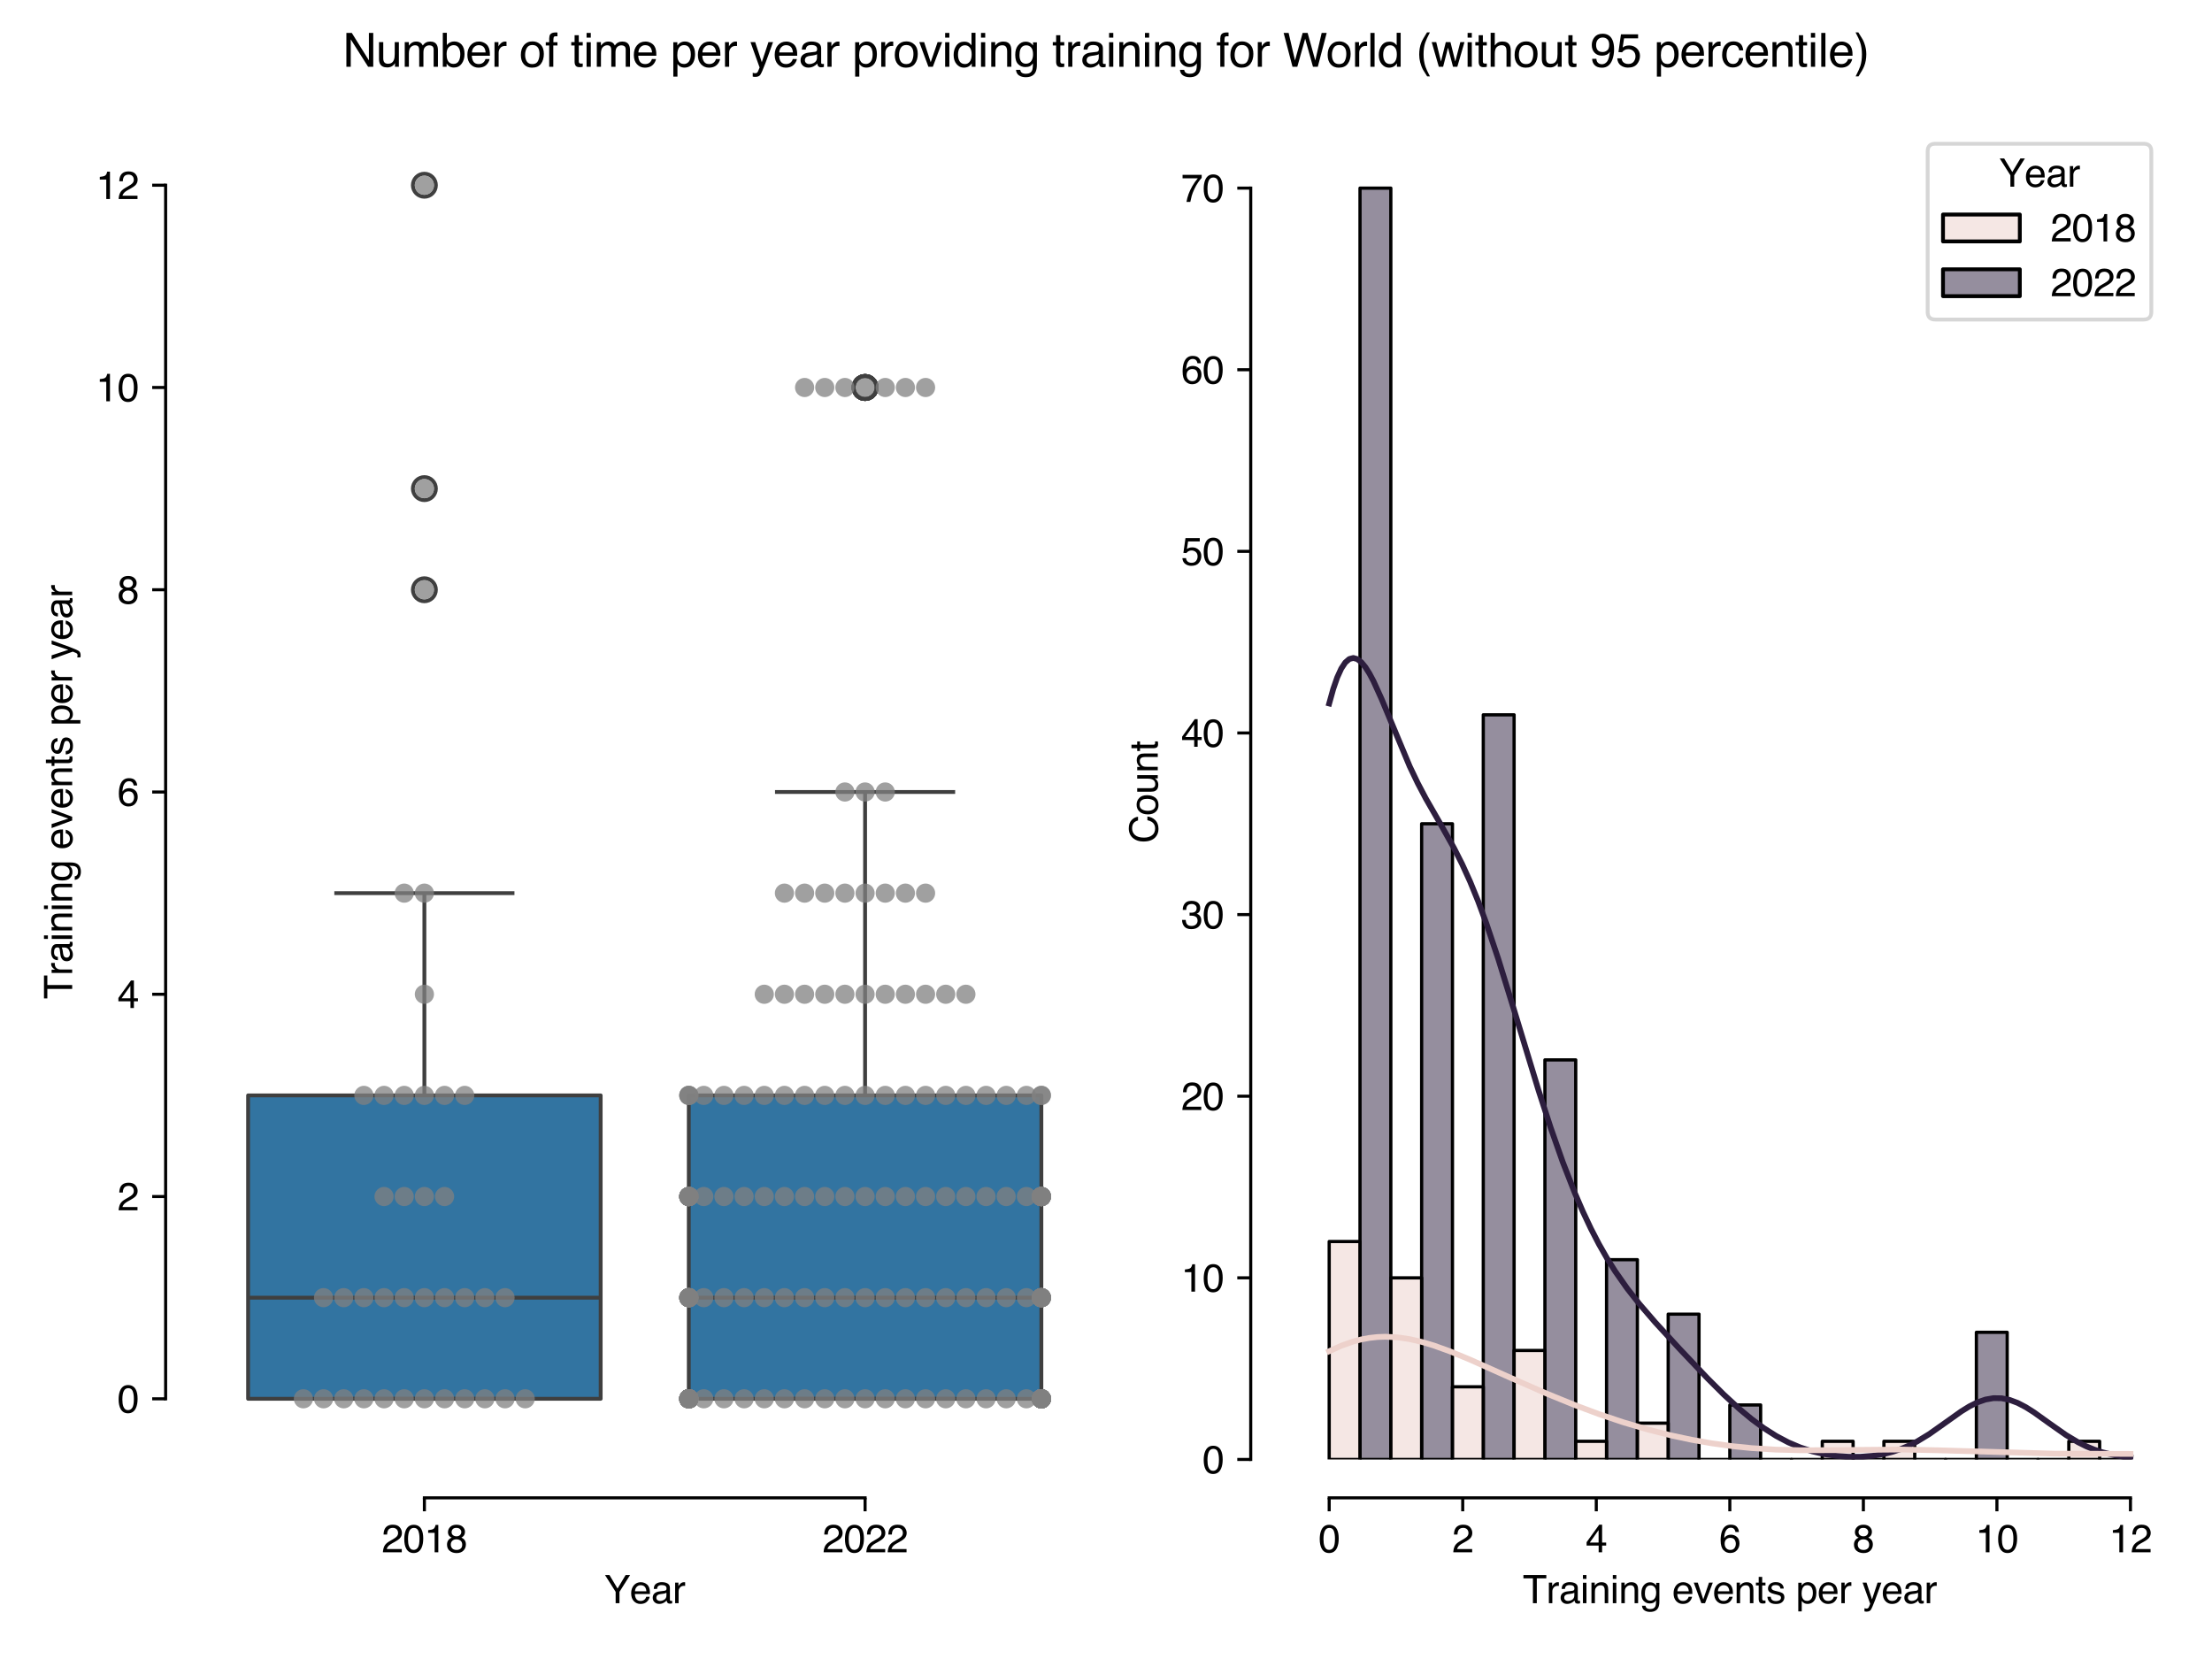 <?xml version="1.0" encoding="utf-8" standalone="no"?>
<!DOCTYPE svg PUBLIC "-//W3C//DTD SVG 1.1//EN"
  "http://www.w3.org/Graphics/SVG/1.1/DTD/svg11.dtd">
<svg xmlns:xlink="http://www.w3.org/1999/xlink" width="576pt" height="432pt" viewBox="0 0 576 432" xmlns="http://www.w3.org/2000/svg" version="1.1">
 <defs>
  <style type="text/css">*{stroke-linejoin: round; stroke-linecap: butt}</style>
 </defs>
 <g id="figure_1">
  <g id="patch_1">
   <path d="M 0 432 
L 576 432 
L 576 0 
L 0 0 
z
" style="fill: #ffffff"/>
  </g>
  <g id="axes_1">
   <g id="patch_2">
    <path d="M 53.13 380.04 
L 282.645 380.04 
L 282.645 32.434 
L 53.13 32.434 
z
" style="fill: #ffffff"/>
   </g>
   <g id="matplotlib.axis_1">
    <g id="xtick_1">
     <g id="line2d_1">
      <defs>
       <path id="m4c99cd72f3" d="M 0 0 
L 0 3.5 
" style="stroke: #000000; stroke-width: 0.8"/>
      </defs>
      <g>
       <use xlink:href="#m4c99cd72f3" x="110.509" y="390.04" style="stroke: #000000; stroke-width: 0.8"/>
      </g>
     </g>
     <g id="text_1">
      <!-- 2018 -->
      <g transform="translate(99.387 404.213) scale(0.1 -0.1)">
       <defs>
        <path id="Helvetica-32" d="M 200 0 
Q 231 578 439 1006 
Q 647 1434 1250 1784 
L 1850 2131 
Q 2253 2366 2416 2531 
Q 2672 2791 2672 3125 
Q 2672 3516 2437 3745 
Q 2203 3975 1813 3975 
Q 1234 3975 1013 3538 
Q 894 3303 881 2888 
L 309 2888 
Q 319 3472 525 3841 
Q 891 4491 1816 4491 
Q 2584 4491 2939 4075 
Q 3294 3659 3294 3150 
Q 3294 2613 2916 2231 
Q 2697 2009 2131 1694 
L 1703 1456 
Q 1397 1288 1222 1134 
Q 909 863 828 531 
L 3272 531 
L 3272 0 
L 200 0 
z
" transform="scale(0.016)"/>
        <path id="Helvetica-30" d="M 1731 4475 
Q 2600 4475 2988 3759 
Q 3288 3206 3288 2244 
Q 3288 1331 3016 734 
Q 2622 -122 1728 -122 
Q 922 -122 528 578 
Q 200 1163 200 2147 
Q 200 2909 397 3456 
Q 766 4475 1731 4475 
z
M 1725 391 
Q 2163 391 2422 778 
Q 2681 1166 2681 2222 
Q 2681 2984 2493 3476 
Q 2306 3969 1766 3969 
Q 1269 3969 1039 3501 
Q 809 3034 809 2125 
Q 809 1441 956 1025 
Q 1181 391 1725 391 
z
" transform="scale(0.016)"/>
        <path id="Helvetica-31" d="M 613 3169 
L 613 3600 
Q 1222 3659 1462 3798 
Q 1703 3938 1822 4456 
L 2266 4456 
L 2266 0 
L 1666 0 
L 1666 3169 
L 613 3169 
z
" transform="scale(0.016)"/>
        <path id="Helvetica-38" d="M 1741 2600 
Q 2113 2600 2322 2808 
Q 2531 3016 2531 3303 
Q 2531 3553 2331 3762 
Q 2131 3972 1722 3972 
Q 1316 3972 1134 3762 
Q 953 3553 953 3272 
Q 953 2956 1187 2778 
Q 1422 2600 1741 2600 
z
M 1775 384 
Q 2166 384 2423 595 
Q 2681 806 2681 1225 
Q 2681 1659 2415 1884 
Q 2150 2109 1734 2109 
Q 1331 2109 1076 1879 
Q 822 1650 822 1244 
Q 822 894 1055 639 
Q 1288 384 1775 384 
z
M 975 2384 
Q 741 2484 609 2619 
Q 363 2869 363 3269 
Q 363 3769 725 4128 
Q 1088 4488 1753 4488 
Q 2397 4488 2762 4148 
Q 3128 3809 3128 3356 
Q 3128 2938 2916 2678 
Q 2797 2531 2547 2391 
Q 2825 2263 2984 2097 
Q 3281 1784 3281 1284 
Q 3281 694 2884 283 
Q 2488 -128 1763 -128 
Q 1109 -128 657 226 
Q 206 581 206 1256 
Q 206 1653 400 1942 
Q 594 2231 975 2384 
z
" transform="scale(0.016)"/>
       </defs>
       <use xlink:href="#Helvetica-32"/>
       <use xlink:href="#Helvetica-30" x="55.615"/>
       <use xlink:href="#Helvetica-31" x="111.23"/>
       <use xlink:href="#Helvetica-38" x="166.846"/>
      </g>
     </g>
    </g>
    <g id="xtick_2">
     <g id="line2d_2">
      <g>
       <use xlink:href="#m4c99cd72f3" x="225.266" y="390.04" style="stroke: #000000; stroke-width: 0.8"/>
      </g>
     </g>
     <g id="text_2">
      <!-- 2022 -->
      <g transform="translate(214.144 404.213) scale(0.1 -0.1)">
       <use xlink:href="#Helvetica-32"/>
       <use xlink:href="#Helvetica-30" x="55.615"/>
       <use xlink:href="#Helvetica-32" x="111.23"/>
       <use xlink:href="#Helvetica-32" x="166.846"/>
      </g>
     </g>
    </g>
    <g id="text_3">
     <!-- Year -->
     <g transform="translate(157.327 417.471) scale(0.1 -0.1)">
      <defs>
       <path id="Helvetica-59" d="M 131 4591 
L 856 4591 
L 2175 2384 
L 3494 4591 
L 4222 4591 
L 2488 1850 
L 2488 0 
L 1866 0 
L 1866 1850 
L 131 4591 
z
M 2184 4591 
L 2184 4591 
z
" transform="scale(0.016)"/>
       <path id="Helvetica-65" d="M 1806 3422 
Q 2163 3422 2497 3255 
Q 2831 3088 3006 2822 
Q 3175 2569 3231 2231 
Q 3281 2000 3281 1494 
L 828 1494 
Q 844 984 1069 676 
Q 1294 369 1766 369 
Q 2206 369 2469 659 
Q 2619 828 2681 1050 
L 3234 1050 
Q 3213 866 3089 639 
Q 2966 413 2813 269 
Q 2556 19 2178 -69 
Q 1975 -119 1719 -119 
Q 1094 -119 659 336 
Q 225 791 225 1609 
Q 225 2416 662 2919 
Q 1100 3422 1806 3422 
z
M 2703 1941 
Q 2669 2306 2544 2525 
Q 2313 2931 1772 2931 
Q 1384 2931 1121 2651 
Q 859 2372 844 1941 
L 2703 1941 
z
M 1753 3428 
L 1753 3428 
z
" transform="scale(0.016)"/>
       <path id="Helvetica-61" d="M 844 891 
Q 844 647 1022 506 
Q 1200 366 1444 366 
Q 1741 366 2019 503 
Q 2488 731 2488 1250 
L 2488 1703 
Q 2384 1638 2221 1594 
Q 2059 1550 1903 1531 
L 1563 1488 
Q 1256 1447 1103 1359 
Q 844 1213 844 891 
z
M 2206 2028 
Q 2400 2053 2466 2191 
Q 2503 2266 2503 2406 
Q 2503 2694 2298 2823 
Q 2094 2953 1713 2953 
Q 1272 2953 1088 2716 
Q 984 2584 953 2325 
L 428 2325 
Q 444 2944 830 3186 
Q 1216 3428 1725 3428 
Q 2316 3428 2684 3203 
Q 3050 2978 3050 2503 
L 3050 575 
Q 3050 488 3086 434 
Q 3122 381 3238 381 
Q 3275 381 3322 386 
Q 3369 391 3422 400 
L 3422 -16 
Q 3291 -53 3222 -62 
Q 3153 -72 3034 -72 
Q 2744 -72 2613 134 
Q 2544 244 2516 444 
Q 2344 219 2022 53 
Q 1700 -113 1313 -113 
Q 847 -113 551 170 
Q 256 453 256 878 
Q 256 1344 547 1600 
Q 838 1856 1309 1916 
L 2206 2028 
z
M 1741 3428 
L 1741 3428 
z
" transform="scale(0.016)"/>
       <path id="Helvetica-72" d="M 428 3347 
L 963 3347 
L 963 2769 
Q 1028 2938 1284 3180 
Q 1541 3422 1875 3422 
Q 1891 3422 1928 3419 
Q 1966 3416 2056 3406 
L 2056 2813 
Q 2006 2822 1964 2825 
Q 1922 2828 1872 2828 
Q 1447 2828 1219 2554 
Q 991 2281 991 1925 
L 991 0 
L 428 0 
L 428 3347 
z
" transform="scale(0.016)"/>
      </defs>
      <use xlink:href="#Helvetica-59"/>
      <use xlink:href="#Helvetica-65" x="66.699"/>
      <use xlink:href="#Helvetica-61" x="122.314"/>
      <use xlink:href="#Helvetica-72" x="177.93"/>
     </g>
    </g>
   </g>
   <g id="matplotlib.axis_2">
    <g id="ytick_1">
     <g id="line2d_3">
      <defs>
       <path id="m8e343aef83" d="M 0 0 
L -3.5 0 
" style="stroke: #000000; stroke-width: 0.8"/>
      </defs>
      <g>
       <use xlink:href="#m8e343aef83" x="43.13" y="364.24" style="stroke: #000000; stroke-width: 0.8"/>
      </g>
     </g>
     <g id="text_4">
      <!-- 0 -->
      <g transform="translate(30.569 367.826) scale(0.1 -0.1)">
       <use xlink:href="#Helvetica-30"/>
      </g>
     </g>
    </g>
    <g id="ytick_2">
     <g id="line2d_4">
      <g>
       <use xlink:href="#m8e343aef83" x="43.13" y="311.572" style="stroke: #000000; stroke-width: 0.8"/>
      </g>
     </g>
     <g id="text_5">
      <!-- 2 -->
      <g transform="translate(30.569 315.159) scale(0.1 -0.1)">
       <use xlink:href="#Helvetica-32"/>
      </g>
     </g>
    </g>
    <g id="ytick_3">
     <g id="line2d_5">
      <g>
       <use xlink:href="#m8e343aef83" x="43.13" y="258.904" style="stroke: #000000; stroke-width: 0.8"/>
      </g>
     </g>
     <g id="text_6">
      <!-- 4 -->
      <g transform="translate(30.569 262.491) scale(0.1 -0.1)">
       <defs>
        <path id="Helvetica-34" d="M 2116 1584 
L 2116 3613 
L 681 1584 
L 2116 1584 
z
M 2125 0 
L 2125 1094 
L 163 1094 
L 163 1644 
L 2213 4488 
L 2688 4488 
L 2688 1584 
L 3347 1584 
L 3347 1094 
L 2688 1094 
L 2688 0 
L 2125 0 
z
" transform="scale(0.016)"/>
       </defs>
       <use xlink:href="#Helvetica-34"/>
      </g>
     </g>
    </g>
    <g id="ytick_4">
     <g id="line2d_6">
      <g>
       <use xlink:href="#m8e343aef83" x="43.13" y="206.237" style="stroke: #000000; stroke-width: 0.8"/>
      </g>
     </g>
     <g id="text_7">
      <!-- 6 -->
      <g transform="translate(30.569 209.824) scale(0.1 -0.1)">
       <defs>
        <path id="Helvetica-36" d="M 1872 4494 
Q 2622 4494 2917 4105 
Q 3213 3716 3213 3303 
L 2656 3303 
Q 2606 3569 2497 3719 
Q 2294 4000 1881 4000 
Q 1409 4000 1131 3564 
Q 853 3128 822 2316 
Q 1016 2600 1309 2741 
Q 1578 2866 1909 2866 
Q 2472 2866 2890 2506 
Q 3309 2147 3309 1434 
Q 3309 825 2912 354 
Q 2516 -116 1781 -116 
Q 1153 -116 697 361 
Q 241 838 241 1966 
Q 241 2800 444 3381 
Q 834 4494 1872 4494 
z
M 1831 384 
Q 2275 384 2495 682 
Q 2716 981 2716 1388 
Q 2716 1731 2519 2042 
Q 2322 2353 1803 2353 
Q 1441 2353 1167 2112 
Q 894 1872 894 1388 
Q 894 963 1142 673 
Q 1391 384 1831 384 
z
" transform="scale(0.016)"/>
       </defs>
       <use xlink:href="#Helvetica-36"/>
      </g>
     </g>
    </g>
    <g id="ytick_5">
     <g id="line2d_7">
      <g>
       <use xlink:href="#m8e343aef83" x="43.13" y="153.569" style="stroke: #000000; stroke-width: 0.8"/>
      </g>
     </g>
     <g id="text_8">
      <!-- 8 -->
      <g transform="translate(30.569 157.156) scale(0.1 -0.1)">
       <use xlink:href="#Helvetica-38"/>
      </g>
     </g>
    </g>
    <g id="ytick_6">
     <g id="line2d_8">
      <g>
       <use xlink:href="#m8e343aef83" x="43.13" y="100.902" style="stroke: #000000; stroke-width: 0.8"/>
      </g>
     </g>
     <g id="text_9">
      <!-- 10 -->
      <g transform="translate(25.008 104.488) scale(0.1 -0.1)">
       <use xlink:href="#Helvetica-31"/>
       <use xlink:href="#Helvetica-30" x="55.615"/>
      </g>
     </g>
    </g>
    <g id="ytick_7">
     <g id="line2d_9">
      <g>
       <use xlink:href="#m8e343aef83" x="43.13" y="48.234" style="stroke: #000000; stroke-width: 0.8"/>
      </g>
     </g>
     <g id="text_10">
      <!-- 12 -->
      <g transform="translate(25.008 51.821) scale(0.1 -0.1)">
       <use xlink:href="#Helvetica-31"/>
       <use xlink:href="#Helvetica-32" x="55.615"/>
      </g>
     </g>
    </g>
    <g id="text_11">
     <!-- Training events per year -->
     <g transform="translate(18.796 260.149) rotate(-90) scale(0.1 -0.1)">
      <defs>
       <path id="Helvetica-54" d="M 3828 4591 
L 3828 4044 
L 2281 4044 
L 2281 0 
L 1650 0 
L 1650 4044 
L 103 4044 
L 103 4591 
L 3828 4591 
z
" transform="scale(0.016)"/>
       <path id="Helvetica-69" d="M 413 3331 
L 984 3331 
L 984 0 
L 413 0 
L 413 3331 
z
M 413 4591 
L 984 4591 
L 984 3953 
L 413 3953 
L 413 4591 
z
" transform="scale(0.016)"/>
       <path id="Helvetica-6e" d="M 413 3347 
L 947 3347 
L 947 2872 
Q 1184 3166 1450 3294 
Q 1716 3422 2041 3422 
Q 2753 3422 3003 2925 
Q 3141 2653 3141 2147 
L 3141 0 
L 2569 0 
L 2569 2109 
Q 2569 2416 2478 2603 
Q 2328 2916 1934 2916 
Q 1734 2916 1606 2875 
Q 1375 2806 1200 2600 
Q 1059 2434 1017 2257 
Q 975 2081 975 1753 
L 975 0 
L 413 0 
L 413 3347 
z
M 1734 3428 
L 1734 3428 
z
" transform="scale(0.016)"/>
       <path id="Helvetica-67" d="M 1594 3406 
Q 1988 3406 2281 3213 
Q 2441 3103 2606 2894 
L 2606 3316 
L 3125 3316 
L 3125 272 
Q 3125 -366 2938 -734 
Q 2588 -1416 1616 -1416 
Q 1075 -1416 706 -1173 
Q 338 -931 294 -416 
L 866 -416 
Q 906 -641 1028 -763 
Q 1219 -950 1628 -950 
Q 2275 -950 2475 -494 
Q 2594 -225 2584 466 
Q 2416 209 2178 84 
Q 1941 -41 1550 -41 
Q 1006 -41 598 345 
Q 191 731 191 1622 
Q 191 2463 602 2934 
Q 1013 3406 1594 3406 
z
M 2606 1688 
Q 2606 2309 2350 2609 
Q 2094 2909 1697 2909 
Q 1103 2909 884 2353 
Q 769 2056 769 1575 
Q 769 1009 998 714 
Q 1228 419 1616 419 
Q 2222 419 2469 966 
Q 2606 1275 2606 1688 
z
M 1659 3428 
L 1659 3428 
z
" transform="scale(0.016)"/>
       <path id="Helvetica-20" transform="scale(0.016)"/>
       <path id="Helvetica-76" d="M 688 3347 
L 1581 622 
L 2516 3347 
L 3131 3347 
L 1869 0 
L 1269 0 
L 34 3347 
L 688 3347 
z
" transform="scale(0.016)"/>
       <path id="Helvetica-74" d="M 525 4281 
L 1094 4281 
L 1094 3347 
L 1628 3347 
L 1628 2888 
L 1094 2888 
L 1094 703 
Q 1094 528 1213 469 
Q 1278 434 1431 434 
Q 1472 434 1519 436 
Q 1566 438 1628 444 
L 1628 0 
Q 1531 -28 1426 -40 
Q 1322 -53 1200 -53 
Q 806 -53 665 148 
Q 525 350 525 672 
L 525 2888 
L 72 2888 
L 72 3347 
L 525 3347 
L 525 4281 
z
" transform="scale(0.016)"/>
       <path id="Helvetica-73" d="M 747 1050 
Q 772 769 888 619 
Q 1100 347 1625 347 
Q 1938 347 2175 483 
Q 2413 619 2413 903 
Q 2413 1119 2222 1231 
Q 2100 1300 1741 1391 
L 1294 1503 
Q 866 1609 663 1741 
Q 300 1969 300 2372 
Q 300 2847 642 3140 
Q 984 3434 1563 3434 
Q 2319 3434 2653 2991 
Q 2863 2709 2856 2384 
L 2325 2384 
Q 2309 2575 2191 2731 
Q 1997 2953 1519 2953 
Q 1200 2953 1036 2831 
Q 872 2709 872 2509 
Q 872 2291 1088 2159 
Q 1213 2081 1456 2022 
L 1828 1931 
Q 2434 1784 2641 1647 
Q 2969 1431 2969 969 
Q 2969 522 2630 197 
Q 2291 -128 1597 -128 
Q 850 -128 539 211 
Q 228 550 206 1050 
L 747 1050 
z
M 1578 3428 
L 1578 3428 
z
" transform="scale(0.016)"/>
       <path id="Helvetica-70" d="M 1825 378 
Q 2219 378 2480 708 
Q 2741 1038 2741 1694 
Q 2741 2094 2625 2381 
Q 2406 2934 1825 2934 
Q 1241 2934 1025 2350 
Q 909 2038 909 1556 
Q 909 1169 1025 897 
Q 1244 378 1825 378 
z
M 369 3331 
L 916 3331 
L 916 2888 
Q 1084 3116 1284 3241 
Q 1569 3428 1953 3428 
Q 2522 3428 2919 2992 
Q 3316 2556 3316 1747 
Q 3316 653 2744 184 
Q 2381 -113 1900 -113 
Q 1522 -113 1266 53 
Q 1116 147 931 375 
L 931 -1334 
L 369 -1334 
L 369 3331 
z
" transform="scale(0.016)"/>
       <path id="Helvetica-79" d="M 2503 3347 
L 3125 3347 
Q 3006 3025 2597 1878 
Q 2291 1016 2084 472 
Q 1597 -809 1397 -1090 
Q 1197 -1372 709 -1372 
Q 591 -1372 527 -1362 
Q 463 -1353 369 -1328 
L 369 -816 
Q 516 -856 581 -865 
Q 647 -875 697 -875 
Q 853 -875 926 -823 
Q 1000 -772 1050 -697 
Q 1066 -672 1162 -440 
Q 1259 -209 1303 -97 
L 66 3347 
L 703 3347 
L 1600 622 
L 2503 3347 
z
M 1597 3428 
L 1597 3428 
z
" transform="scale(0.016)"/>
      </defs>
      <use xlink:href="#Helvetica-54"/>
      <use xlink:href="#Helvetica-72" x="61.084"/>
      <use xlink:href="#Helvetica-61" x="94.385"/>
      <use xlink:href="#Helvetica-69" x="150"/>
      <use xlink:href="#Helvetica-6e" x="172.217"/>
      <use xlink:href="#Helvetica-69" x="227.832"/>
      <use xlink:href="#Helvetica-6e" x="250.049"/>
      <use xlink:href="#Helvetica-67" x="305.664"/>
      <use xlink:href="#Helvetica-20" x="361.279"/>
      <use xlink:href="#Helvetica-65" x="389.062"/>
      <use xlink:href="#Helvetica-76" x="444.678"/>
      <use xlink:href="#Helvetica-65" x="494.678"/>
      <use xlink:href="#Helvetica-6e" x="550.293"/>
      <use xlink:href="#Helvetica-74" x="605.908"/>
      <use xlink:href="#Helvetica-73" x="633.691"/>
      <use xlink:href="#Helvetica-20" x="683.691"/>
      <use xlink:href="#Helvetica-70" x="711.475"/>
      <use xlink:href="#Helvetica-65" x="767.09"/>
      <use xlink:href="#Helvetica-72" x="822.705"/>
      <use xlink:href="#Helvetica-20" x="856.006"/>
      <use xlink:href="#Helvetica-79" x="883.789"/>
      <use xlink:href="#Helvetica-65" x="933.789"/>
      <use xlink:href="#Helvetica-61" x="989.404"/>
      <use xlink:href="#Helvetica-72" x="1045.02"/>
     </g>
    </g>
   </g>
   <g id="patch_3">
    <path d="M 64.606 364.24 
L 156.412 364.24 
L 156.412 285.238 
L 64.606 285.238 
L 64.606 364.24 
z
" clip-path="url(#p79f58ac16f)" style="fill: #3274a1; stroke: #3f3f3f; stroke-linejoin: miter"/>
   </g>
   <g id="line2d_10">
    <path d="M 110.509 364.24 
L 110.509 364.24 
" clip-path="url(#p79f58ac16f)" style="fill: none; stroke: #3f3f3f"/>
   </g>
   <g id="line2d_11">
    <path d="M 110.509 285.238 
L 110.509 232.571 
" clip-path="url(#p79f58ac16f)" style="fill: none; stroke: #3f3f3f"/>
   </g>
   <g id="line2d_12">
    <path d="M 87.557 364.24 
L 133.46 364.24 
" clip-path="url(#p79f58ac16f)" style="fill: none; stroke: #3f3f3f; stroke-linecap: square"/>
   </g>
   <g id="line2d_13">
    <path d="M 87.557 232.571 
L 133.46 232.571 
" clip-path="url(#p79f58ac16f)" style="fill: none; stroke: #3f3f3f; stroke-linecap: square"/>
   </g>
   <g id="line2d_14">
    <defs>
     <path id="m349b976f44" d="M 0 3 
C 0.796 3 1.559 2.684 2.121 2.121 
C 2.684 1.559 3 0.796 3 0 
C 3 -0.796 2.684 -1.559 2.121 -2.121 
C 1.559 -2.684 0.796 -3 0 -3 
C -0.796 -3 -1.559 -2.684 -2.121 -2.121 
C -2.684 -1.559 -3 -0.796 -3 0 
C -3 0.796 -2.684 1.559 -2.121 2.121 
C -1.559 2.684 -0.796 3 0 3 
z
" style="stroke: #3f3f3f"/>
    </defs>
    <g clip-path="url(#p79f58ac16f)">
     <use xlink:href="#m349b976f44" x="110.509" y="48.234" style="fill-opacity: 0; stroke: #3f3f3f"/>
     <use xlink:href="#m349b976f44" x="110.509" y="127.235" style="fill-opacity: 0; stroke: #3f3f3f"/>
     <use xlink:href="#m349b976f44" x="110.509" y="153.569" style="fill-opacity: 0; stroke: #3f3f3f"/>
    </g>
   </g>
   <g id="patch_4">
    <path d="M 179.363 364.24 
L 271.169 364.24 
L 271.169 285.238 
L 179.363 285.238 
L 179.363 364.24 
z
" clip-path="url(#p79f58ac16f)" style="fill: #3274a1; stroke: #3f3f3f; stroke-linejoin: miter"/>
   </g>
   <g id="line2d_15">
    <path d="M 225.266 364.24 
L 225.266 364.24 
" clip-path="url(#p79f58ac16f)" style="fill: none; stroke: #3f3f3f"/>
   </g>
   <g id="line2d_16">
    <path d="M 225.266 285.238 
L 225.266 206.237 
" clip-path="url(#p79f58ac16f)" style="fill: none; stroke: #3f3f3f"/>
   </g>
   <g id="line2d_17">
    <path d="M 202.315 364.24 
L 248.218 364.24 
" clip-path="url(#p79f58ac16f)" style="fill: none; stroke: #3f3f3f; stroke-linecap: square"/>
   </g>
   <g id="line2d_18">
    <path d="M 202.315 206.237 
L 248.218 206.237 
" clip-path="url(#p79f58ac16f)" style="fill: none; stroke: #3f3f3f; stroke-linecap: square"/>
   </g>
   <g id="line2d_19">
    <g clip-path="url(#p79f58ac16f)">
     <use xlink:href="#m349b976f44" x="225.266" y="100.902" style="fill-opacity: 0; stroke: #3f3f3f"/>
     <use xlink:href="#m349b976f44" x="225.266" y="100.902" style="fill-opacity: 0; stroke: #3f3f3f"/>
     <use xlink:href="#m349b976f44" x="225.266" y="100.902" style="fill-opacity: 0; stroke: #3f3f3f"/>
     <use xlink:href="#m349b976f44" x="225.266" y="100.902" style="fill-opacity: 0; stroke: #3f3f3f"/>
     <use xlink:href="#m349b976f44" x="225.266" y="100.902" style="fill-opacity: 0; stroke: #3f3f3f"/>
     <use xlink:href="#m349b976f44" x="225.266" y="100.902" style="fill-opacity: 0; stroke: #3f3f3f"/>
     <use xlink:href="#m349b976f44" x="225.266" y="100.902" style="fill-opacity: 0; stroke: #3f3f3f"/>
    </g>
   </g>
   <g id="line2d_20">
    <path d="M 64.606 337.906 
L 156.412 337.906 
" clip-path="url(#p79f58ac16f)" style="fill: none; stroke: #3f3f3f"/>
   </g>
   <g id="line2d_21">
    <path d="M 179.363 337.906 
L 271.169 337.906 
" clip-path="url(#p79f58ac16f)" style="fill: none; stroke: #3f3f3f"/>
   </g>
   <g id="patch_5">
    <path d="M 43.13 364.24 
L 43.13 48.234 
" style="fill: none; stroke: #000000; stroke-width: 0.8; stroke-linejoin: miter; stroke-linecap: square"/>
   </g>
   <g id="patch_6">
    <path d="M 110.509 390.04 
L 225.266 390.04 
" style="fill: none; stroke: #000000; stroke-width: 0.8; stroke-linejoin: miter; stroke-linecap: square"/>
   </g>
   <g id="PathCollection_1">
    <defs>
     <path id="m7c0cf669a7" d="M 0 2.5 
C 0.663 2.5 1.299 2.237 1.768 1.768 
C 2.237 1.299 2.5 0.663 2.5 0 
C 2.5 -0.663 2.237 -1.299 1.768 -1.768 
C 1.299 -2.237 0.663 -2.5 0 -2.5 
C -0.663 -2.5 -1.299 -2.237 -1.768 -1.768 
C -2.237 -1.299 -2.5 -0.663 -2.5 0 
C -2.5 0.663 -2.237 1.299 -1.768 1.768 
C -1.299 2.237 -0.663 2.5 0 2.5 
z
"/>
    </defs>
    <g clip-path="url(#p79f58ac16f)">
     <use xlink:href="#m7c0cf669a7" x="110.509" y="48.234" style="fill: #808080; fill-opacity: 0.75"/>
     <use xlink:href="#m7c0cf669a7" x="94.759" y="285.238" style="fill: #808080; fill-opacity: 0.75"/>
     <use xlink:href="#m7c0cf669a7" x="105.259" y="285.238" style="fill: #808080; fill-opacity: 0.75"/>
     <use xlink:href="#m7c0cf669a7" x="115.759" y="311.572" style="fill: #808080; fill-opacity: 0.75"/>
     <use xlink:href="#m7c0cf669a7" x="100.009" y="364.24" style="fill: #808080; fill-opacity: 0.75"/>
     <use xlink:href="#m7c0cf669a7" x="121.009" y="364.24" style="fill: #808080; fill-opacity: 0.75"/>
     <use xlink:href="#m7c0cf669a7" x="94.759" y="364.24" style="fill: #808080; fill-opacity: 0.75"/>
     <use xlink:href="#m7c0cf669a7" x="126.259" y="364.24" style="fill: #808080; fill-opacity: 0.75"/>
     <use xlink:href="#m7c0cf669a7" x="126.259" y="337.906" style="fill: #808080; fill-opacity: 0.75"/>
     <use xlink:href="#m7c0cf669a7" x="110.509" y="127.235" style="fill: #808080; fill-opacity: 0.75"/>
     <use xlink:href="#m7c0cf669a7" x="121.009" y="337.906" style="fill: #808080; fill-opacity: 0.75"/>
     <use xlink:href="#m7c0cf669a7" x="100.009" y="337.906" style="fill: #808080; fill-opacity: 0.75"/>
     <use xlink:href="#m7c0cf669a7" x="136.759" y="364.24" style="fill: #808080; fill-opacity: 0.75"/>
     <use xlink:href="#m7c0cf669a7" x="131.509" y="337.906" style="fill: #808080; fill-opacity: 0.75"/>
     <use xlink:href="#m7c0cf669a7" x="79.009" y="364.24" style="fill: #808080; fill-opacity: 0.75"/>
     <use xlink:href="#m7c0cf669a7" x="115.759" y="337.906" style="fill: #808080; fill-opacity: 0.75"/>
     <use xlink:href="#m7c0cf669a7" x="105.259" y="337.906" style="fill: #808080; fill-opacity: 0.75"/>
     <use xlink:href="#m7c0cf669a7" x="131.509" y="364.24" style="fill: #808080; fill-opacity: 0.75"/>
     <use xlink:href="#m7c0cf669a7" x="105.259" y="311.572" style="fill: #808080; fill-opacity: 0.75"/>
     <use xlink:href="#m7c0cf669a7" x="110.509" y="232.571" style="fill: #808080; fill-opacity: 0.75"/>
     <use xlink:href="#m7c0cf669a7" x="100.009" y="311.572" style="fill: #808080; fill-opacity: 0.75"/>
     <use xlink:href="#m7c0cf669a7" x="84.259" y="364.24" style="fill: #808080; fill-opacity: 0.75"/>
     <use xlink:href="#m7c0cf669a7" x="84.259" y="337.906" style="fill: #808080; fill-opacity: 0.75"/>
     <use xlink:href="#m7c0cf669a7" x="110.509" y="337.906" style="fill: #808080; fill-opacity: 0.75"/>
     <use xlink:href="#m7c0cf669a7" x="89.509" y="364.24" style="fill: #808080; fill-opacity: 0.75"/>
     <use xlink:href="#m7c0cf669a7" x="110.509" y="285.238" style="fill: #808080; fill-opacity: 0.75"/>
     <use xlink:href="#m7c0cf669a7" x="105.259" y="232.571" style="fill: #808080; fill-opacity: 0.75"/>
     <use xlink:href="#m7c0cf669a7" x="110.509" y="311.572" style="fill: #808080; fill-opacity: 0.75"/>
     <use xlink:href="#m7c0cf669a7" x="94.759" y="337.906" style="fill: #808080; fill-opacity: 0.75"/>
     <use xlink:href="#m7c0cf669a7" x="115.759" y="364.24" style="fill: #808080; fill-opacity: 0.75"/>
     <use xlink:href="#m7c0cf669a7" x="89.509" y="337.906" style="fill: #808080; fill-opacity: 0.75"/>
     <use xlink:href="#m7c0cf669a7" x="110.509" y="153.569" style="fill: #808080; fill-opacity: 0.75"/>
     <use xlink:href="#m7c0cf669a7" x="115.759" y="285.238" style="fill: #808080; fill-opacity: 0.75"/>
     <use xlink:href="#m7c0cf669a7" x="100.009" y="285.238" style="fill: #808080; fill-opacity: 0.75"/>
     <use xlink:href="#m7c0cf669a7" x="121.009" y="285.238" style="fill: #808080; fill-opacity: 0.75"/>
     <use xlink:href="#m7c0cf669a7" x="105.259" y="364.24" style="fill: #808080; fill-opacity: 0.75"/>
     <use xlink:href="#m7c0cf669a7" x="110.509" y="258.904" style="fill: #808080; fill-opacity: 0.75"/>
     <use xlink:href="#m7c0cf669a7" x="110.509" y="364.24" style="fill: #808080; fill-opacity: 0.75"/>
    </g>
   </g>
   <g id="PathCollection_2">
    <g clip-path="url(#p79f58ac16f)">
     <use xlink:href="#m7c0cf669a7" x="256.766" y="311.572" style="fill: #808080; fill-opacity: 0.75"/>
     <use xlink:href="#m7c0cf669a7" x="251.516" y="285.238" style="fill: #808080; fill-opacity: 0.75"/>
     <use xlink:href="#m7c0cf669a7" x="193.766" y="285.238" style="fill: #808080; fill-opacity: 0.75"/>
     <use xlink:href="#m7c0cf669a7" x="179.363" y="364.24" style="fill: #808080; fill-opacity: 0.75"/>
     <use xlink:href="#m7c0cf669a7" x="262.016" y="285.238" style="fill: #808080; fill-opacity: 0.75"/>
     <use xlink:href="#m7c0cf669a7" x="271.169" y="311.572" style="fill: #808080; fill-opacity: 0.75"/>
     <use xlink:href="#m7c0cf669a7" x="271.169" y="364.24" style="fill: #808080; fill-opacity: 0.75"/>
     <use xlink:href="#m7c0cf669a7" x="204.266" y="337.906" style="fill: #808080; fill-opacity: 0.75"/>
     <use xlink:href="#m7c0cf669a7" x="179.363" y="311.572" style="fill: #808080; fill-opacity: 0.75"/>
     <use xlink:href="#m7c0cf669a7" x="220.016" y="100.902" style="fill: #808080; fill-opacity: 0.75"/>
     <use xlink:href="#m7c0cf669a7" x="271.169" y="364.24" style="fill: #808080; fill-opacity: 0.75"/>
     <use xlink:href="#m7c0cf669a7" x="230.516" y="258.904" style="fill: #808080; fill-opacity: 0.75"/>
     <use xlink:href="#m7c0cf669a7" x="179.363" y="285.238" style="fill: #808080; fill-opacity: 0.75"/>
     <use xlink:href="#m7c0cf669a7" x="179.363" y="364.24" style="fill: #808080; fill-opacity: 0.75"/>
     <use xlink:href="#m7c0cf669a7" x="179.363" y="311.572" style="fill: #808080; fill-opacity: 0.75"/>
     <use xlink:href="#m7c0cf669a7" x="179.363" y="364.24" style="fill: #808080; fill-opacity: 0.75"/>
     <use xlink:href="#m7c0cf669a7" x="271.169" y="364.24" style="fill: #808080; fill-opacity: 0.75"/>
     <use xlink:href="#m7c0cf669a7" x="262.016" y="311.572" style="fill: #808080; fill-opacity: 0.75"/>
     <use xlink:href="#m7c0cf669a7" x="188.516" y="285.238" style="fill: #808080; fill-opacity: 0.75"/>
     <use xlink:href="#m7c0cf669a7" x="230.516" y="337.906" style="fill: #808080; fill-opacity: 0.75"/>
     <use xlink:href="#m7c0cf669a7" x="220.016" y="337.906" style="fill: #808080; fill-opacity: 0.75"/>
     <use xlink:href="#m7c0cf669a7" x="179.363" y="364.24" style="fill: #808080; fill-opacity: 0.75"/>
     <use xlink:href="#m7c0cf669a7" x="225.266" y="285.238" style="fill: #808080; fill-opacity: 0.75"/>
     <use xlink:href="#m7c0cf669a7" x="225.266" y="232.571" style="fill: #808080; fill-opacity: 0.75"/>
     <use xlink:href="#m7c0cf669a7" x="179.363" y="364.24" style="fill: #808080; fill-opacity: 0.75"/>
     <use xlink:href="#m7c0cf669a7" x="179.363" y="311.572" style="fill: #808080; fill-opacity: 0.75"/>
     <use xlink:href="#m7c0cf669a7" x="179.363" y="364.24" style="fill: #808080; fill-opacity: 0.75"/>
     <use xlink:href="#m7c0cf669a7" x="188.516" y="311.572" style="fill: #808080; fill-opacity: 0.75"/>
     <use xlink:href="#m7c0cf669a7" x="271.169" y="364.24" style="fill: #808080; fill-opacity: 0.75"/>
     <use xlink:href="#m7c0cf669a7" x="179.363" y="364.24" style="fill: #808080; fill-opacity: 0.75"/>
     <use xlink:href="#m7c0cf669a7" x="271.169" y="285.238" style="fill: #808080; fill-opacity: 0.75"/>
     <use xlink:href="#m7c0cf669a7" x="179.363" y="364.24" style="fill: #808080; fill-opacity: 0.75"/>
     <use xlink:href="#m7c0cf669a7" x="271.169" y="364.24" style="fill: #808080; fill-opacity: 0.75"/>
     <use xlink:href="#m7c0cf669a7" x="271.169" y="311.572" style="fill: #808080; fill-opacity: 0.75"/>
     <use xlink:href="#m7c0cf669a7" x="271.169" y="337.906" style="fill: #808080; fill-opacity: 0.75"/>
     <use xlink:href="#m7c0cf669a7" x="271.169" y="311.572" style="fill: #808080; fill-opacity: 0.75"/>
     <use xlink:href="#m7c0cf669a7" x="179.363" y="337.906" style="fill: #808080; fill-opacity: 0.75"/>
     <use xlink:href="#m7c0cf669a7" x="179.363" y="311.572" style="fill: #808080; fill-opacity: 0.75"/>
     <use xlink:href="#m7c0cf669a7" x="235.766" y="258.904" style="fill: #808080; fill-opacity: 0.75"/>
     <use xlink:href="#m7c0cf669a7" x="271.169" y="337.906" style="fill: #808080; fill-opacity: 0.75"/>
     <use xlink:href="#m7c0cf669a7" x="271.169" y="311.572" style="fill: #808080; fill-opacity: 0.75"/>
     <use xlink:href="#m7c0cf669a7" x="271.169" y="337.906" style="fill: #808080; fill-opacity: 0.75"/>
     <use xlink:href="#m7c0cf669a7" x="204.266" y="232.571" style="fill: #808080; fill-opacity: 0.75"/>
     <use xlink:href="#m7c0cf669a7" x="209.516" y="285.238" style="fill: #808080; fill-opacity: 0.75"/>
     <use xlink:href="#m7c0cf669a7" x="271.169" y="337.906" style="fill: #808080; fill-opacity: 0.75"/>
     <use xlink:href="#m7c0cf669a7" x="271.169" y="311.572" style="fill: #808080; fill-opacity: 0.75"/>
     <use xlink:href="#m7c0cf669a7" x="179.363" y="311.572" style="fill: #808080; fill-opacity: 0.75"/>
     <use xlink:href="#m7c0cf669a7" x="271.169" y="364.24" style="fill: #808080; fill-opacity: 0.75"/>
     <use xlink:href="#m7c0cf669a7" x="179.363" y="337.906" style="fill: #808080; fill-opacity: 0.75"/>
     <use xlink:href="#m7c0cf669a7" x="271.169" y="364.24" style="fill: #808080; fill-opacity: 0.75"/>
     <use xlink:href="#m7c0cf669a7" x="179.363" y="337.906" style="fill: #808080; fill-opacity: 0.75"/>
     <use xlink:href="#m7c0cf669a7" x="271.169" y="311.572" style="fill: #808080; fill-opacity: 0.75"/>
     <use xlink:href="#m7c0cf669a7" x="214.766" y="258.904" style="fill: #808080; fill-opacity: 0.75"/>
     <use xlink:href="#m7c0cf669a7" x="267.266" y="364.24" style="fill: #808080; fill-opacity: 0.75"/>
     <use xlink:href="#m7c0cf669a7" x="214.766" y="285.238" style="fill: #808080; fill-opacity: 0.75"/>
     <use xlink:href="#m7c0cf669a7" x="241.016" y="232.571" style="fill: #808080; fill-opacity: 0.75"/>
     <use xlink:href="#m7c0cf669a7" x="271.169" y="337.906" style="fill: #808080; fill-opacity: 0.75"/>
     <use xlink:href="#m7c0cf669a7" x="179.363" y="337.906" style="fill: #808080; fill-opacity: 0.75"/>
     <use xlink:href="#m7c0cf669a7" x="225.266" y="364.24" style="fill: #808080; fill-opacity: 0.75"/>
     <use xlink:href="#m7c0cf669a7" x="209.516" y="232.571" style="fill: #808080; fill-opacity: 0.75"/>
     <use xlink:href="#m7c0cf669a7" x="262.016" y="364.24" style="fill: #808080; fill-opacity: 0.75"/>
     <use xlink:href="#m7c0cf669a7" x="188.516" y="364.24" style="fill: #808080; fill-opacity: 0.75"/>
     <use xlink:href="#m7c0cf669a7" x="271.169" y="311.572" style="fill: #808080; fill-opacity: 0.75"/>
     <use xlink:href="#m7c0cf669a7" x="183.266" y="311.572" style="fill: #808080; fill-opacity: 0.75"/>
     <use xlink:href="#m7c0cf669a7" x="209.516" y="100.902" style="fill: #808080; fill-opacity: 0.75"/>
     <use xlink:href="#m7c0cf669a7" x="267.266" y="311.572" style="fill: #808080; fill-opacity: 0.75"/>
     <use xlink:href="#m7c0cf669a7" x="199.016" y="258.904" style="fill: #808080; fill-opacity: 0.75"/>
     <use xlink:href="#m7c0cf669a7" x="179.363" y="364.24" style="fill: #808080; fill-opacity: 0.75"/>
     <use xlink:href="#m7c0cf669a7" x="179.363" y="337.906" style="fill: #808080; fill-opacity: 0.75"/>
     <use xlink:href="#m7c0cf669a7" x="251.516" y="364.24" style="fill: #808080; fill-opacity: 0.75"/>
     <use xlink:href="#m7c0cf669a7" x="246.266" y="364.24" style="fill: #808080; fill-opacity: 0.75"/>
     <use xlink:href="#m7c0cf669a7" x="271.169" y="337.906" style="fill: #808080; fill-opacity: 0.75"/>
     <use xlink:href="#m7c0cf669a7" x="271.169" y="311.572" style="fill: #808080; fill-opacity: 0.75"/>
     <use xlink:href="#m7c0cf669a7" x="204.266" y="258.904" style="fill: #808080; fill-opacity: 0.75"/>
     <use xlink:href="#m7c0cf669a7" x="179.363" y="337.906" style="fill: #808080; fill-opacity: 0.75"/>
     <use xlink:href="#m7c0cf669a7" x="267.266" y="285.238" style="fill: #808080; fill-opacity: 0.75"/>
     <use xlink:href="#m7c0cf669a7" x="209.516" y="364.24" style="fill: #808080; fill-opacity: 0.75"/>
     <use xlink:href="#m7c0cf669a7" x="179.363" y="285.238" style="fill: #808080; fill-opacity: 0.75"/>
     <use xlink:href="#m7c0cf669a7" x="179.363" y="337.906" style="fill: #808080; fill-opacity: 0.75"/>
     <use xlink:href="#m7c0cf669a7" x="271.169" y="337.906" style="fill: #808080; fill-opacity: 0.75"/>
     <use xlink:href="#m7c0cf669a7" x="214.766" y="364.24" style="fill: #808080; fill-opacity: 0.75"/>
     <use xlink:href="#m7c0cf669a7" x="179.363" y="311.572" style="fill: #808080; fill-opacity: 0.75"/>
     <use xlink:href="#m7c0cf669a7" x="271.169" y="311.572" style="fill: #808080; fill-opacity: 0.75"/>
     <use xlink:href="#m7c0cf669a7" x="179.363" y="311.572" style="fill: #808080; fill-opacity: 0.75"/>
     <use xlink:href="#m7c0cf669a7" x="214.766" y="100.902" style="fill: #808080; fill-opacity: 0.75"/>
     <use xlink:href="#m7c0cf669a7" x="179.363" y="311.572" style="fill: #808080; fill-opacity: 0.75"/>
     <use xlink:href="#m7c0cf669a7" x="271.169" y="311.572" style="fill: #808080; fill-opacity: 0.75"/>
     <use xlink:href="#m7c0cf669a7" x="179.363" y="364.24" style="fill: #808080; fill-opacity: 0.75"/>
     <use xlink:href="#m7c0cf669a7" x="179.363" y="311.572" style="fill: #808080; fill-opacity: 0.75"/>
     <use xlink:href="#m7c0cf669a7" x="225.266" y="206.237" style="fill: #808080; fill-opacity: 0.75"/>
     <use xlink:href="#m7c0cf669a7" x="179.363" y="311.572" style="fill: #808080; fill-opacity: 0.75"/>
     <use xlink:href="#m7c0cf669a7" x="256.766" y="285.238" style="fill: #808080; fill-opacity: 0.75"/>
     <use xlink:href="#m7c0cf669a7" x="179.363" y="364.24" style="fill: #808080; fill-opacity: 0.75"/>
     <use xlink:href="#m7c0cf669a7" x="271.169" y="364.24" style="fill: #808080; fill-opacity: 0.75"/>
     <use xlink:href="#m7c0cf669a7" x="179.363" y="311.572" style="fill: #808080; fill-opacity: 0.75"/>
     <use xlink:href="#m7c0cf669a7" x="235.766" y="100.902" style="fill: #808080; fill-opacity: 0.75"/>
     <use xlink:href="#m7c0cf669a7" x="271.169" y="364.24" style="fill: #808080; fill-opacity: 0.75"/>
     <use xlink:href="#m7c0cf669a7" x="271.169" y="311.572" style="fill: #808080; fill-opacity: 0.75"/>
     <use xlink:href="#m7c0cf669a7" x="204.266" y="285.238" style="fill: #808080; fill-opacity: 0.75"/>
     <use xlink:href="#m7c0cf669a7" x="179.363" y="364.24" style="fill: #808080; fill-opacity: 0.75"/>
     <use xlink:href="#m7c0cf669a7" x="220.016" y="206.237" style="fill: #808080; fill-opacity: 0.75"/>
     <use xlink:href="#m7c0cf669a7" x="209.516" y="258.904" style="fill: #808080; fill-opacity: 0.75"/>
     <use xlink:href="#m7c0cf669a7" x="179.363" y="311.572" style="fill: #808080; fill-opacity: 0.75"/>
     <use xlink:href="#m7c0cf669a7" x="199.016" y="337.906" style="fill: #808080; fill-opacity: 0.75"/>
     <use xlink:href="#m7c0cf669a7" x="271.169" y="364.24" style="fill: #808080; fill-opacity: 0.75"/>
     <use xlink:href="#m7c0cf669a7" x="230.516" y="206.237" style="fill: #808080; fill-opacity: 0.75"/>
     <use xlink:href="#m7c0cf669a7" x="179.363" y="364.24" style="fill: #808080; fill-opacity: 0.75"/>
     <use xlink:href="#m7c0cf669a7" x="271.169" y="364.24" style="fill: #808080; fill-opacity: 0.75"/>
     <use xlink:href="#m7c0cf669a7" x="179.363" y="364.24" style="fill: #808080; fill-opacity: 0.75"/>
     <use xlink:href="#m7c0cf669a7" x="271.169" y="311.572" style="fill: #808080; fill-opacity: 0.75"/>
     <use xlink:href="#m7c0cf669a7" x="271.169" y="364.24" style="fill: #808080; fill-opacity: 0.75"/>
     <use xlink:href="#m7c0cf669a7" x="188.516" y="337.906" style="fill: #808080; fill-opacity: 0.75"/>
     <use xlink:href="#m7c0cf669a7" x="220.016" y="285.238" style="fill: #808080; fill-opacity: 0.75"/>
     <use xlink:href="#m7c0cf669a7" x="271.169" y="364.24" style="fill: #808080; fill-opacity: 0.75"/>
     <use xlink:href="#m7c0cf669a7" x="179.363" y="364.24" style="fill: #808080; fill-opacity: 0.75"/>
     <use xlink:href="#m7c0cf669a7" x="183.266" y="364.24" style="fill: #808080; fill-opacity: 0.75"/>
     <use xlink:href="#m7c0cf669a7" x="271.169" y="364.24" style="fill: #808080; fill-opacity: 0.75"/>
     <use xlink:href="#m7c0cf669a7" x="179.363" y="364.24" style="fill: #808080; fill-opacity: 0.75"/>
     <use xlink:href="#m7c0cf669a7" x="241.016" y="100.902" style="fill: #808080; fill-opacity: 0.75"/>
     <use xlink:href="#m7c0cf669a7" x="214.766" y="311.572" style="fill: #808080; fill-opacity: 0.75"/>
     <use xlink:href="#m7c0cf669a7" x="241.016" y="311.572" style="fill: #808080; fill-opacity: 0.75"/>
     <use xlink:href="#m7c0cf669a7" x="199.016" y="285.238" style="fill: #808080; fill-opacity: 0.75"/>
     <use xlink:href="#m7c0cf669a7" x="193.766" y="337.906" style="fill: #808080; fill-opacity: 0.75"/>
     <use xlink:href="#m7c0cf669a7" x="179.363" y="364.24" style="fill: #808080; fill-opacity: 0.75"/>
     <use xlink:href="#m7c0cf669a7" x="271.169" y="364.24" style="fill: #808080; fill-opacity: 0.75"/>
     <use xlink:href="#m7c0cf669a7" x="179.363" y="364.24" style="fill: #808080; fill-opacity: 0.75"/>
     <use xlink:href="#m7c0cf669a7" x="179.363" y="364.24" style="fill: #808080; fill-opacity: 0.75"/>
     <use xlink:href="#m7c0cf669a7" x="241.016" y="337.906" style="fill: #808080; fill-opacity: 0.75"/>
     <use xlink:href="#m7c0cf669a7" x="209.516" y="311.572" style="fill: #808080; fill-opacity: 0.75"/>
     <use xlink:href="#m7c0cf669a7" x="271.169" y="364.24" style="fill: #808080; fill-opacity: 0.75"/>
     <use xlink:href="#m7c0cf669a7" x="183.266" y="285.238" style="fill: #808080; fill-opacity: 0.75"/>
     <use xlink:href="#m7c0cf669a7" x="179.363" y="364.24" style="fill: #808080; fill-opacity: 0.75"/>
     <use xlink:href="#m7c0cf669a7" x="271.169" y="364.24" style="fill: #808080; fill-opacity: 0.75"/>
     <use xlink:href="#m7c0cf669a7" x="271.169" y="364.24" style="fill: #808080; fill-opacity: 0.75"/>
     <use xlink:href="#m7c0cf669a7" x="199.016" y="364.24" style="fill: #808080; fill-opacity: 0.75"/>
     <use xlink:href="#m7c0cf669a7" x="220.016" y="364.24" style="fill: #808080; fill-opacity: 0.75"/>
     <use xlink:href="#m7c0cf669a7" x="271.169" y="337.906" style="fill: #808080; fill-opacity: 0.75"/>
     <use xlink:href="#m7c0cf669a7" x="267.266" y="337.906" style="fill: #808080; fill-opacity: 0.75"/>
     <use xlink:href="#m7c0cf669a7" x="230.516" y="364.24" style="fill: #808080; fill-opacity: 0.75"/>
     <use xlink:href="#m7c0cf669a7" x="235.766" y="364.24" style="fill: #808080; fill-opacity: 0.75"/>
     <use xlink:href="#m7c0cf669a7" x="246.266" y="311.572" style="fill: #808080; fill-opacity: 0.75"/>
     <use xlink:href="#m7c0cf669a7" x="241.016" y="364.24" style="fill: #808080; fill-opacity: 0.75"/>
     <use xlink:href="#m7c0cf669a7" x="220.016" y="232.571" style="fill: #808080; fill-opacity: 0.75"/>
     <use xlink:href="#m7c0cf669a7" x="204.266" y="364.24" style="fill: #808080; fill-opacity: 0.75"/>
     <use xlink:href="#m7c0cf669a7" x="214.766" y="232.571" style="fill: #808080; fill-opacity: 0.75"/>
     <use xlink:href="#m7c0cf669a7" x="199.016" y="311.572" style="fill: #808080; fill-opacity: 0.75"/>
     <use xlink:href="#m7c0cf669a7" x="251.516" y="258.904" style="fill: #808080; fill-opacity: 0.75"/>
     <use xlink:href="#m7c0cf669a7" x="193.766" y="364.24" style="fill: #808080; fill-opacity: 0.75"/>
     <use xlink:href="#m7c0cf669a7" x="225.266" y="311.572" style="fill: #808080; fill-opacity: 0.75"/>
     <use xlink:href="#m7c0cf669a7" x="256.766" y="364.24" style="fill: #808080; fill-opacity: 0.75"/>
     <use xlink:href="#m7c0cf669a7" x="235.766" y="232.571" style="fill: #808080; fill-opacity: 0.75"/>
     <use xlink:href="#m7c0cf669a7" x="271.169" y="337.906" style="fill: #808080; fill-opacity: 0.75"/>
     <use xlink:href="#m7c0cf669a7" x="225.266" y="100.902" style="fill: #808080; fill-opacity: 0.75"/>
     <use xlink:href="#m7c0cf669a7" x="193.766" y="311.572" style="fill: #808080; fill-opacity: 0.75"/>
     <use xlink:href="#m7c0cf669a7" x="204.266" y="311.572" style="fill: #808080; fill-opacity: 0.75"/>
     <use xlink:href="#m7c0cf669a7" x="179.363" y="337.906" style="fill: #808080; fill-opacity: 0.75"/>
     <use xlink:href="#m7c0cf669a7" x="241.016" y="258.904" style="fill: #808080; fill-opacity: 0.75"/>
     <use xlink:href="#m7c0cf669a7" x="251.516" y="311.572" style="fill: #808080; fill-opacity: 0.75"/>
     <use xlink:href="#m7c0cf669a7" x="179.363" y="364.24" style="fill: #808080; fill-opacity: 0.75"/>
     <use xlink:href="#m7c0cf669a7" x="179.363" y="364.24" style="fill: #808080; fill-opacity: 0.75"/>
     <use xlink:href="#m7c0cf669a7" x="183.266" y="337.906" style="fill: #808080; fill-opacity: 0.75"/>
     <use xlink:href="#m7c0cf669a7" x="271.169" y="364.24" style="fill: #808080; fill-opacity: 0.75"/>
     <use xlink:href="#m7c0cf669a7" x="179.363" y="364.24" style="fill: #808080; fill-opacity: 0.75"/>
     <use xlink:href="#m7c0cf669a7" x="230.516" y="311.572" style="fill: #808080; fill-opacity: 0.75"/>
     <use xlink:href="#m7c0cf669a7" x="179.363" y="364.24" style="fill: #808080; fill-opacity: 0.75"/>
     <use xlink:href="#m7c0cf669a7" x="271.169" y="364.24" style="fill: #808080; fill-opacity: 0.75"/>
     <use xlink:href="#m7c0cf669a7" x="271.169" y="364.24" style="fill: #808080; fill-opacity: 0.75"/>
     <use xlink:href="#m7c0cf669a7" x="271.169" y="364.24" style="fill: #808080; fill-opacity: 0.75"/>
     <use xlink:href="#m7c0cf669a7" x="246.266" y="258.904" style="fill: #808080; fill-opacity: 0.75"/>
     <use xlink:href="#m7c0cf669a7" x="271.169" y="364.24" style="fill: #808080; fill-opacity: 0.75"/>
     <use xlink:href="#m7c0cf669a7" x="235.766" y="311.572" style="fill: #808080; fill-opacity: 0.75"/>
     <use xlink:href="#m7c0cf669a7" x="271.169" y="364.24" style="fill: #808080; fill-opacity: 0.75"/>
     <use xlink:href="#m7c0cf669a7" x="256.766" y="337.906" style="fill: #808080; fill-opacity: 0.75"/>
     <use xlink:href="#m7c0cf669a7" x="225.266" y="337.906" style="fill: #808080; fill-opacity: 0.75"/>
     <use xlink:href="#m7c0cf669a7" x="235.766" y="285.238" style="fill: #808080; fill-opacity: 0.75"/>
     <use xlink:href="#m7c0cf669a7" x="230.516" y="285.238" style="fill: #808080; fill-opacity: 0.75"/>
     <use xlink:href="#m7c0cf669a7" x="241.016" y="285.238" style="fill: #808080; fill-opacity: 0.75"/>
     <use xlink:href="#m7c0cf669a7" x="230.516" y="100.902" style="fill: #808080; fill-opacity: 0.75"/>
     <use xlink:href="#m7c0cf669a7" x="214.766" y="337.906" style="fill: #808080; fill-opacity: 0.75"/>
     <use xlink:href="#m7c0cf669a7" x="246.266" y="285.238" style="fill: #808080; fill-opacity: 0.75"/>
     <use xlink:href="#m7c0cf669a7" x="179.363" y="364.24" style="fill: #808080; fill-opacity: 0.75"/>
     <use xlink:href="#m7c0cf669a7" x="271.169" y="285.238" style="fill: #808080; fill-opacity: 0.75"/>
     <use xlink:href="#m7c0cf669a7" x="251.516" y="337.906" style="fill: #808080; fill-opacity: 0.75"/>
     <use xlink:href="#m7c0cf669a7" x="262.016" y="337.906" style="fill: #808080; fill-opacity: 0.75"/>
     <use xlink:href="#m7c0cf669a7" x="179.363" y="364.24" style="fill: #808080; fill-opacity: 0.75"/>
     <use xlink:href="#m7c0cf669a7" x="230.516" y="232.571" style="fill: #808080; fill-opacity: 0.75"/>
     <use xlink:href="#m7c0cf669a7" x="271.169" y="364.24" style="fill: #808080; fill-opacity: 0.75"/>
     <use xlink:href="#m7c0cf669a7" x="246.266" y="337.906" style="fill: #808080; fill-opacity: 0.75"/>
     <use xlink:href="#m7c0cf669a7" x="179.363" y="285.238" style="fill: #808080; fill-opacity: 0.75"/>
     <use xlink:href="#m7c0cf669a7" x="179.363" y="364.24" style="fill: #808080; fill-opacity: 0.75"/>
     <use xlink:href="#m7c0cf669a7" x="209.516" y="337.906" style="fill: #808080; fill-opacity: 0.75"/>
     <use xlink:href="#m7c0cf669a7" x="220.016" y="311.572" style="fill: #808080; fill-opacity: 0.75"/>
     <use xlink:href="#m7c0cf669a7" x="235.766" y="337.906" style="fill: #808080; fill-opacity: 0.75"/>
     <use xlink:href="#m7c0cf669a7" x="225.266" y="258.904" style="fill: #808080; fill-opacity: 0.75"/>
     <use xlink:href="#m7c0cf669a7" x="220.016" y="258.904" style="fill: #808080; fill-opacity: 0.75"/>
     <use xlink:href="#m7c0cf669a7" x="271.169" y="364.24" style="fill: #808080; fill-opacity: 0.75"/>
     <use xlink:href="#m7c0cf669a7" x="179.363" y="337.906" style="fill: #808080; fill-opacity: 0.75"/>
    </g>
   </g>
  </g>
  <g id="axes_2">
   <g id="patch_7">
    <path d="M 335.685 380.04 
L 565.2 380.04 
L 565.2 32.434 
L 335.685 32.434 
z
" style="fill: #ffffff"/>
   </g>
   <g id="patch_8">
    <path d="M 354.142 380.04 
L 362.168 380.04 
L 362.168 48.986 
L 354.142 48.986 
z
" clip-path="url(#pcd1c18e5c1)" style="fill: #2d1e3e; fill-opacity: 0.5; stroke: #000000; stroke-width: 0.845; stroke-linejoin: miter"/>
   </g>
   <g id="patch_9">
    <path d="M 370.192 380.04 
L 378.217 380.04 
L 378.217 214.513 
L 370.192 214.513 
z
" clip-path="url(#pcd1c18e5c1)" style="fill: #2d1e3e; fill-opacity: 0.5; stroke: #000000; stroke-width: 0.845; stroke-linejoin: miter"/>
   </g>
   <g id="patch_10">
    <path d="M 386.243 380.04 
L 394.267 380.04 
L 394.267 186.137 
L 386.243 186.137 
z
" clip-path="url(#pcd1c18e5c1)" style="fill: #2d1e3e; fill-opacity: 0.5; stroke: #000000; stroke-width: 0.845; stroke-linejoin: miter"/>
   </g>
   <g id="patch_11">
    <path d="M 402.293 380.04 
L 410.317 380.04 
L 410.317 275.995 
L 402.293 275.995 
z
" clip-path="url(#pcd1c18e5c1)" style="fill: #2d1e3e; fill-opacity: 0.5; stroke: #000000; stroke-width: 0.845; stroke-linejoin: miter"/>
   </g>
   <g id="patch_12">
    <path d="M 418.342 380.04 
L 426.368 380.04 
L 426.368 328.017 
L 418.342 328.017 
z
" clip-path="url(#pcd1c18e5c1)" style="fill: #2d1e3e; fill-opacity: 0.5; stroke: #000000; stroke-width: 0.845; stroke-linejoin: miter"/>
   </g>
   <g id="patch_13">
    <path d="M 434.392 380.04 
L 442.418 380.04 
L 442.418 342.205 
L 434.392 342.205 
z
" clip-path="url(#pcd1c18e5c1)" style="fill: #2d1e3e; fill-opacity: 0.5; stroke: #000000; stroke-width: 0.845; stroke-linejoin: miter"/>
   </g>
   <g id="patch_14">
    <path d="M 450.442 380.04 
L 458.467 380.04 
L 458.467 365.852 
L 450.442 365.852 
z
" clip-path="url(#pcd1c18e5c1)" style="fill: #2d1e3e; fill-opacity: 0.5; stroke: #000000; stroke-width: 0.845; stroke-linejoin: miter"/>
   </g>
   <g id="patch_15">
    <path d="M 466.493 380.04 
L 474.517 380.04 
L 474.517 380.04 
L 466.493 380.04 
z
" clip-path="url(#pcd1c18e5c1)" style="fill: #2d1e3e; fill-opacity: 0.5; stroke: #000000; stroke-width: 0.845; stroke-linejoin: miter"/>
   </g>
   <g id="patch_16">
    <path d="M 482.543 380.04 
L 490.567 380.04 
L 490.567 380.04 
L 482.543 380.04 
z
" clip-path="url(#pcd1c18e5c1)" style="fill: #2d1e3e; fill-opacity: 0.5; stroke: #000000; stroke-width: 0.845; stroke-linejoin: miter"/>
   </g>
   <g id="patch_17">
    <path d="M 498.592 380.04 
L 506.618 380.04 
L 506.618 380.04 
L 498.592 380.04 
z
" clip-path="url(#pcd1c18e5c1)" style="fill: #2d1e3e; fill-opacity: 0.5; stroke: #000000; stroke-width: 0.845; stroke-linejoin: miter"/>
   </g>
   <g id="patch_18">
    <path d="M 514.643 380.04 
L 522.668 380.04 
L 522.668 346.935 
L 514.643 346.935 
z
" clip-path="url(#pcd1c18e5c1)" style="fill: #2d1e3e; fill-opacity: 0.5; stroke: #000000; stroke-width: 0.845; stroke-linejoin: miter"/>
   </g>
   <g id="patch_19">
    <path d="M 530.692 380.04 
L 538.717 380.04 
L 538.717 380.04 
L 530.692 380.04 
z
" clip-path="url(#pcd1c18e5c1)" style="fill: #2d1e3e; fill-opacity: 0.5; stroke: #000000; stroke-width: 0.845; stroke-linejoin: miter"/>
   </g>
   <g id="patch_20">
    <path d="M 546.742 380.04 
L 554.768 380.04 
L 554.768 380.04 
L 546.742 380.04 
z
" clip-path="url(#pcd1c18e5c1)" style="fill: #2d1e3e; fill-opacity: 0.5; stroke: #000000; stroke-width: 0.845; stroke-linejoin: miter"/>
   </g>
   <g id="patch_21">
    <path d="M 346.118 380.04 
L 354.142 380.04 
L 354.142 323.288 
L 346.118 323.288 
z
" clip-path="url(#pcd1c18e5c1)" style="fill: #edd1cb; fill-opacity: 0.5; stroke: #000000; stroke-width: 0.845; stroke-linejoin: miter"/>
   </g>
   <g id="patch_22">
    <path d="M 362.168 380.04 
L 370.192 380.04 
L 370.192 332.747 
L 362.168 332.747 
z
" clip-path="url(#pcd1c18e5c1)" style="fill: #edd1cb; fill-opacity: 0.5; stroke: #000000; stroke-width: 0.845; stroke-linejoin: miter"/>
   </g>
   <g id="patch_23">
    <path d="M 378.217 380.04 
L 386.243 380.04 
L 386.243 361.123 
L 378.217 361.123 
z
" clip-path="url(#pcd1c18e5c1)" style="fill: #edd1cb; fill-opacity: 0.5; stroke: #000000; stroke-width: 0.845; stroke-linejoin: miter"/>
   </g>
   <g id="patch_24">
    <path d="M 394.267 380.04 
L 402.293 380.04 
L 402.293 351.664 
L 394.267 351.664 
z
" clip-path="url(#pcd1c18e5c1)" style="fill: #edd1cb; fill-opacity: 0.5; stroke: #000000; stroke-width: 0.845; stroke-linejoin: miter"/>
   </g>
   <g id="patch_25">
    <path d="M 410.317 380.04 
L 418.342 380.04 
L 418.342 375.311 
L 410.317 375.311 
z
" clip-path="url(#pcd1c18e5c1)" style="fill: #edd1cb; fill-opacity: 0.5; stroke: #000000; stroke-width: 0.845; stroke-linejoin: miter"/>
   </g>
   <g id="patch_26">
    <path d="M 426.368 380.04 
L 434.392 380.04 
L 434.392 370.581 
L 426.368 370.581 
z
" clip-path="url(#pcd1c18e5c1)" style="fill: #edd1cb; fill-opacity: 0.5; stroke: #000000; stroke-width: 0.845; stroke-linejoin: miter"/>
   </g>
   <g id="patch_27">
    <path d="M 442.418 380.04 
L 450.442 380.04 
L 450.442 380.04 
L 442.418 380.04 
z
" clip-path="url(#pcd1c18e5c1)" style="fill: #edd1cb; fill-opacity: 0.5; stroke: #000000; stroke-width: 0.845; stroke-linejoin: miter"/>
   </g>
   <g id="patch_28">
    <path d="M 458.467 380.04 
L 466.493 380.04 
L 466.493 380.04 
L 458.467 380.04 
z
" clip-path="url(#pcd1c18e5c1)" style="fill: #edd1cb; fill-opacity: 0.5; stroke: #000000; stroke-width: 0.845; stroke-linejoin: miter"/>
   </g>
   <g id="patch_29">
    <path d="M 474.517 380.04 
L 482.543 380.04 
L 482.543 375.311 
L 474.517 375.311 
z
" clip-path="url(#pcd1c18e5c1)" style="fill: #edd1cb; fill-opacity: 0.5; stroke: #000000; stroke-width: 0.845; stroke-linejoin: miter"/>
   </g>
   <g id="patch_30">
    <path d="M 490.567 380.04 
L 498.592 380.04 
L 498.592 375.311 
L 490.567 375.311 
z
" clip-path="url(#pcd1c18e5c1)" style="fill: #edd1cb; fill-opacity: 0.5; stroke: #000000; stroke-width: 0.845; stroke-linejoin: miter"/>
   </g>
   <g id="patch_31">
    <path d="M 506.618 380.04 
L 514.643 380.04 
L 514.643 380.04 
L 506.618 380.04 
z
" clip-path="url(#pcd1c18e5c1)" style="fill: #edd1cb; fill-opacity: 0.5; stroke: #000000; stroke-width: 0.845; stroke-linejoin: miter"/>
   </g>
   <g id="patch_32">
    <path d="M 522.668 380.04 
L 530.692 380.04 
L 530.692 380.04 
L 522.668 380.04 
z
" clip-path="url(#pcd1c18e5c1)" style="fill: #edd1cb; fill-opacity: 0.5; stroke: #000000; stroke-width: 0.845; stroke-linejoin: miter"/>
   </g>
   <g id="patch_33">
    <path d="M 538.717 380.04 
L 546.742 380.04 
L 546.742 375.311 
L 538.717 375.311 
z
" clip-path="url(#pcd1c18e5c1)" style="fill: #edd1cb; fill-opacity: 0.5; stroke: #000000; stroke-width: 0.845; stroke-linejoin: miter"/>
   </g>
   <g id="matplotlib.axis_3">
    <g id="xtick_3">
     <g id="line2d_22">
      <g>
       <use xlink:href="#m4c99cd72f3" x="346.118" y="390.04" style="stroke: #000000; stroke-width: 0.8"/>
      </g>
     </g>
     <g id="text_12">
      <!-- 0 -->
      <g transform="translate(343.337 404.213) scale(0.1 -0.1)">
       <use xlink:href="#Helvetica-30"/>
      </g>
     </g>
    </g>
    <g id="xtick_4">
     <g id="line2d_23">
      <g>
       <use xlink:href="#m4c99cd72f3" x="380.892" y="390.04" style="stroke: #000000; stroke-width: 0.8"/>
      </g>
     </g>
     <g id="text_13">
      <!-- 2 -->
      <g transform="translate(378.112 404.213) scale(0.1 -0.1)">
       <use xlink:href="#Helvetica-32"/>
      </g>
     </g>
    </g>
    <g id="xtick_5">
     <g id="line2d_24">
      <g>
       <use xlink:href="#m4c99cd72f3" x="415.668" y="390.04" style="stroke: #000000; stroke-width: 0.8"/>
      </g>
     </g>
     <g id="text_14">
      <!-- 4 -->
      <g transform="translate(412.887 404.213) scale(0.1 -0.1)">
       <use xlink:href="#Helvetica-34"/>
      </g>
     </g>
    </g>
    <g id="xtick_6">
     <g id="line2d_25">
      <g>
       <use xlink:href="#m4c99cd72f3" x="450.442" y="390.04" style="stroke: #000000; stroke-width: 0.8"/>
      </g>
     </g>
     <g id="text_15">
      <!-- 6 -->
      <g transform="translate(447.662 404.213) scale(0.1 -0.1)">
       <use xlink:href="#Helvetica-36"/>
      </g>
     </g>
    </g>
    <g id="xtick_7">
     <g id="line2d_26">
      <g>
       <use xlink:href="#m4c99cd72f3" x="485.217" y="390.04" style="stroke: #000000; stroke-width: 0.8"/>
      </g>
     </g>
     <g id="text_16">
      <!-- 8 -->
      <g transform="translate(482.437 404.213) scale(0.1 -0.1)">
       <use xlink:href="#Helvetica-38"/>
      </g>
     </g>
    </g>
    <g id="xtick_8">
     <g id="line2d_27">
      <g>
       <use xlink:href="#m4c99cd72f3" x="519.992" y="390.04" style="stroke: #000000; stroke-width: 0.8"/>
      </g>
     </g>
     <g id="text_17">
      <!-- 10 -->
      <g transform="translate(514.432 404.213) scale(0.1 -0.1)">
       <use xlink:href="#Helvetica-31"/>
       <use xlink:href="#Helvetica-30" x="55.615"/>
      </g>
     </g>
    </g>
    <g id="xtick_9">
     <g id="line2d_28">
      <g>
       <use xlink:href="#m4c99cd72f3" x="554.768" y="390.04" style="stroke: #000000; stroke-width: 0.8"/>
      </g>
     </g>
     <g id="text_18">
      <!-- 12 -->
      <g transform="translate(549.207 404.213) scale(0.1 -0.1)">
       <use xlink:href="#Helvetica-31"/>
       <use xlink:href="#Helvetica-32" x="55.615"/>
      </g>
     </g>
    </g>
    <g id="text_19">
     <!-- Training events per year -->
     <g transform="translate(396.531 417.471) scale(0.1 -0.1)">
      <use xlink:href="#Helvetica-54"/>
      <use xlink:href="#Helvetica-72" x="61.084"/>
      <use xlink:href="#Helvetica-61" x="94.385"/>
      <use xlink:href="#Helvetica-69" x="150"/>
      <use xlink:href="#Helvetica-6e" x="172.217"/>
      <use xlink:href="#Helvetica-69" x="227.832"/>
      <use xlink:href="#Helvetica-6e" x="250.049"/>
      <use xlink:href="#Helvetica-67" x="305.664"/>
      <use xlink:href="#Helvetica-20" x="361.279"/>
      <use xlink:href="#Helvetica-65" x="389.062"/>
      <use xlink:href="#Helvetica-76" x="444.678"/>
      <use xlink:href="#Helvetica-65" x="494.678"/>
      <use xlink:href="#Helvetica-6e" x="550.293"/>
      <use xlink:href="#Helvetica-74" x="605.908"/>
      <use xlink:href="#Helvetica-73" x="633.691"/>
      <use xlink:href="#Helvetica-20" x="683.691"/>
      <use xlink:href="#Helvetica-70" x="711.475"/>
      <use xlink:href="#Helvetica-65" x="767.09"/>
      <use xlink:href="#Helvetica-72" x="822.705"/>
      <use xlink:href="#Helvetica-20" x="856.006"/>
      <use xlink:href="#Helvetica-79" x="883.789"/>
      <use xlink:href="#Helvetica-65" x="933.789"/>
      <use xlink:href="#Helvetica-61" x="989.404"/>
      <use xlink:href="#Helvetica-72" x="1045.02"/>
     </g>
    </g>
   </g>
   <g id="matplotlib.axis_4">
    <g id="ytick_8">
     <g id="line2d_29">
      <g>
       <use xlink:href="#m8e343aef83" x="325.685" y="380.04" style="stroke: #000000; stroke-width: 0.8"/>
      </g>
     </g>
     <g id="text_20">
      <!-- 0 -->
      <g transform="translate(313.124 383.627) scale(0.1 -0.1)">
       <use xlink:href="#Helvetica-30"/>
      </g>
     </g>
    </g>
    <g id="ytick_9">
     <g id="line2d_30">
      <g>
       <use xlink:href="#m8e343aef83" x="325.685" y="332.747" style="stroke: #000000; stroke-width: 0.8"/>
      </g>
     </g>
     <g id="text_21">
      <!-- 10 -->
      <g transform="translate(307.563 336.333) scale(0.1 -0.1)">
       <use xlink:href="#Helvetica-31"/>
       <use xlink:href="#Helvetica-30" x="55.615"/>
      </g>
     </g>
    </g>
    <g id="ytick_10">
     <g id="line2d_31">
      <g>
       <use xlink:href="#m8e343aef83" x="325.685" y="285.453" style="stroke: #000000; stroke-width: 0.8"/>
      </g>
     </g>
     <g id="text_22">
      <!-- 20 -->
      <g transform="translate(307.563 289.04) scale(0.1 -0.1)">
       <use xlink:href="#Helvetica-32"/>
       <use xlink:href="#Helvetica-30" x="55.615"/>
      </g>
     </g>
    </g>
    <g id="ytick_11">
     <g id="line2d_32">
      <g>
       <use xlink:href="#m8e343aef83" x="325.685" y="238.16" style="stroke: #000000; stroke-width: 0.8"/>
      </g>
     </g>
     <g id="text_23">
      <!-- 30 -->
      <g transform="translate(307.563 241.747) scale(0.1 -0.1)">
       <defs>
        <path id="Helvetica-33" d="M 1663 -122 
Q 869 -122 511 314 
Q 153 750 153 1375 
L 741 1375 
Q 778 941 903 744 
Q 1122 391 1694 391 
Q 2138 391 2406 628 
Q 2675 866 2675 1241 
Q 2675 1703 2392 1887 
Q 2109 2072 1606 2072 
Q 1550 2072 1492 2070 
Q 1434 2069 1375 2066 
L 1375 2563 
Q 1463 2553 1522 2550 
Q 1581 2547 1650 2547 
Q 1966 2547 2169 2647 
Q 2525 2822 2525 3272 
Q 2525 3606 2287 3787 
Q 2050 3969 1734 3969 
Q 1172 3969 956 3594 
Q 838 3388 822 3006 
L 266 3006 
Q 266 3506 466 3856 
Q 809 4481 1675 4481 
Q 2359 4481 2734 4176 
Q 3109 3872 3109 3294 
Q 3109 2881 2888 2625 
Q 2750 2466 2531 2375 
Q 2884 2278 3082 2001 
Q 3281 1725 3281 1325 
Q 3281 684 2859 281 
Q 2438 -122 1663 -122 
z
" transform="scale(0.016)"/>
       </defs>
       <use xlink:href="#Helvetica-33"/>
       <use xlink:href="#Helvetica-30" x="55.615"/>
      </g>
     </g>
    </g>
    <g id="ytick_12">
     <g id="line2d_33">
      <g>
       <use xlink:href="#m8e343aef83" x="325.685" y="190.867" style="stroke: #000000; stroke-width: 0.8"/>
      </g>
     </g>
     <g id="text_24">
      <!-- 40 -->
      <g transform="translate(307.563 194.453) scale(0.1 -0.1)">
       <use xlink:href="#Helvetica-34"/>
       <use xlink:href="#Helvetica-30" x="55.615"/>
      </g>
     </g>
    </g>
    <g id="ytick_13">
     <g id="line2d_34">
      <g>
       <use xlink:href="#m8e343aef83" x="325.685" y="143.573" style="stroke: #000000; stroke-width: 0.8"/>
      </g>
     </g>
     <g id="text_25">
      <!-- 50 -->
      <g transform="translate(307.563 147.16) scale(0.1 -0.1)">
       <defs>
        <path id="Helvetica-35" d="M 791 1141 
Q 847 659 1238 475 
Q 1438 381 1700 381 
Q 2200 381 2440 700 
Q 2681 1019 2681 1406 
Q 2681 1875 2395 2131 
Q 2109 2388 1709 2388 
Q 1419 2388 1211 2275 
Q 1003 2163 856 1963 
L 369 1991 
L 709 4400 
L 3034 4400 
L 3034 3856 
L 1131 3856 
L 941 2613 
Q 1097 2731 1238 2791 
Q 1488 2894 1816 2894 
Q 2431 2894 2859 2497 
Q 3288 2100 3288 1491 
Q 3288 856 2895 371 
Q 2503 -113 1644 -113 
Q 1097 -113 676 195 
Q 256 503 206 1141 
L 791 1141 
z
" transform="scale(0.016)"/>
       </defs>
       <use xlink:href="#Helvetica-35"/>
       <use xlink:href="#Helvetica-30" x="55.615"/>
      </g>
     </g>
    </g>
    <g id="ytick_14">
     <g id="line2d_35">
      <g>
       <use xlink:href="#m8e343aef83" x="325.685" y="96.28" style="stroke: #000000; stroke-width: 0.8"/>
      </g>
     </g>
     <g id="text_26">
      <!-- 60 -->
      <g transform="translate(307.563 99.867) scale(0.1 -0.1)">
       <use xlink:href="#Helvetica-36"/>
       <use xlink:href="#Helvetica-30" x="55.615"/>
      </g>
     </g>
    </g>
    <g id="ytick_15">
     <g id="line2d_36">
      <g>
       <use xlink:href="#m8e343aef83" x="325.685" y="48.986" style="stroke: #000000; stroke-width: 0.8"/>
      </g>
     </g>
     <g id="text_27">
      <!-- 70 -->
      <g transform="translate(307.563 52.573) scale(0.1 -0.1)">
       <defs>
        <path id="Helvetica-37" d="M 3347 4400 
L 3347 3909 
Q 3131 3700 2773 3181 
Q 2416 2663 2141 2063 
Q 1869 1478 1728 997 
Q 1638 688 1494 0 
L 872 0 
Q 1084 1281 1809 2550 
Q 2238 3294 2709 3834 
L 234 3834 
L 234 4400 
L 3347 4400 
z
" transform="scale(0.016)"/>
       </defs>
       <use xlink:href="#Helvetica-37"/>
       <use xlink:href="#Helvetica-30" x="55.615"/>
      </g>
     </g>
    </g>
    <g id="text_28">
     <!-- Count -->
     <g transform="translate(301.479 219.578) rotate(-90) scale(0.1 -0.1)">
      <defs>
       <path id="Helvetica-43" d="M 2422 4716 
Q 3294 4716 3775 4256 
Q 4256 3797 4309 3213 
L 3703 3213 
Q 3600 3656 3292 3915 
Q 2984 4175 2428 4175 
Q 1750 4175 1333 3698 
Q 916 3222 916 2238 
Q 916 1431 1292 929 
Q 1669 428 2416 428 
Q 3103 428 3463 956 
Q 3653 1234 3747 1688 
L 4353 1688 
Q 4272 963 3816 472 
Q 3269 -119 2341 -119 
Q 1541 -119 997 366 
Q 281 1006 281 2344 
Q 281 3359 819 4009 
Q 1400 4716 2422 4716 
z
M 2297 4716 
L 2297 4716 
z
" transform="scale(0.016)"/>
       <path id="Helvetica-6f" d="M 1741 363 
Q 2300 363 2508 786 
Q 2716 1209 2716 1728 
Q 2716 2197 2566 2491 
Q 2328 2953 1747 2953 
Q 1231 2953 997 2559 
Q 763 2166 763 1609 
Q 763 1075 997 719 
Q 1231 363 1741 363 
z
M 1763 3444 
Q 2409 3444 2856 3012 
Q 3303 2581 3303 1744 
Q 3303 934 2909 406 
Q 2516 -122 1688 -122 
Q 997 -122 590 345 
Q 184 813 184 1600 
Q 184 2444 612 2944 
Q 1041 3444 1763 3444 
z
M 1744 3428 
L 1744 3428 
z
" transform="scale(0.016)"/>
       <path id="Helvetica-75" d="M 975 3347 
L 975 1125 
Q 975 869 1056 706 
Q 1206 406 1616 406 
Q 2203 406 2416 931 
Q 2531 1213 2531 1703 
L 2531 3347 
L 3094 3347 
L 3094 0 
L 2563 0 
L 2569 494 
Q 2459 303 2297 172 
Q 1975 -91 1516 -91 
Q 800 -91 541 388 
Q 400 644 400 1072 
L 400 3347 
L 975 3347 
z
M 1747 3428 
L 1747 3428 
z
" transform="scale(0.016)"/>
      </defs>
      <use xlink:href="#Helvetica-43"/>
      <use xlink:href="#Helvetica-6f" x="72.217"/>
      <use xlink:href="#Helvetica-75" x="127.832"/>
      <use xlink:href="#Helvetica-6e" x="183.447"/>
      <use xlink:href="#Helvetica-74" x="239.062"/>
     </g>
    </g>
   </g>
   <g id="line2d_37">
    <path d="M 346.118 183.193 
L 347.166 179.423 
L 348.214 176.394 
L 349.263 174.098 
L 350.311 172.514 
L 351.36 171.607 
L 352.408 171.332 
L 353.457 171.636 
L 354.505 172.458 
L 355.554 173.733 
L 356.602 175.392 
L 357.651 177.365 
L 359.748 181.984 
L 367.087 199.567 
L 369.184 203.941 
L 371.281 207.927 
L 375.475 215.233 
L 378.621 220.843 
L 380.718 224.978 
L 382.815 229.577 
L 384.912 234.705 
L 387.009 240.363 
L 390.154 249.724 
L 394.348 263.288 
L 400.639 283.944 
L 403.785 293.633 
L 406.93 302.573 
L 410.076 310.634 
L 412.173 315.49 
L 414.27 319.935 
L 416.366 323.982 
L 418.463 327.659 
L 420.56 331.004 
L 423.706 335.494 
L 426.851 339.499 
L 431.045 344.363 
L 437.336 351.219 
L 444.676 358.959 
L 448.87 363.141 
L 453.064 366.993 
L 456.209 369.597 
L 459.355 371.912 
L 462.5 373.912 
L 465.646 375.58 
L 468.791 376.915 
L 471.937 377.93 
L 475.082 378.653 
L 478.228 379.114 
L 481.373 379.339 
L 484.519 379.336 
L 487.664 379.09 
L 490.809 378.56 
L 492.906 378.021 
L 495.003 377.316 
L 497.1 376.432 
L 499.197 375.366 
L 502.343 373.45 
L 506.537 370.486 
L 510.731 367.507 
L 512.828 366.215 
L 514.925 365.166 
L 517.022 364.434 
L 519.119 364.072 
L 521.216 364.105 
L 523.313 364.532 
L 525.41 365.321 
L 527.507 366.415 
L 529.604 367.741 
L 533.798 370.743 
L 537.992 373.683 
L 541.137 375.564 
L 543.234 376.607 
L 545.331 377.472 
L 547.428 378.167 
L 550.574 378.926 
L 553.719 379.414 
L 554.768 379.53 
L 554.768 379.53 
" clip-path="url(#pcd1c18e5c1)" style="fill: none; stroke: #2d1e3e; stroke-width: 1.5; stroke-linecap: square"/>
   </g>
   <g id="line2d_38">
    <path d="M 346.118 351.864 
L 349.263 350.425 
L 352.408 349.317 
L 354.505 348.772 
L 356.602 348.385 
L 358.699 348.157 
L 360.796 348.082 
L 363.942 348.245 
L 367.087 348.708 
L 370.233 349.432 
L 373.378 350.373 
L 377.572 351.888 
L 382.815 354.057 
L 393.3 358.75 
L 402.736 362.889 
L 410.076 365.882 
L 416.366 368.232 
L 422.657 370.349 
L 428.948 372.208 
L 435.239 373.798 
L 440.482 374.913 
L 445.724 375.835 
L 450.967 376.561 
L 456.209 377.091 
L 462.5 377.483 
L 468.791 377.644 
L 477.179 377.613 
L 495.003 377.455 
L 504.44 377.645 
L 534.846 378.523 
L 554.768 378.599 
L 554.768 378.599 
" clip-path="url(#pcd1c18e5c1)" style="fill: none; stroke: #edd1cb; stroke-width: 1.5; stroke-linecap: square"/>
   </g>
   <g id="patch_34">
    <path d="M 325.685 380.04 
L 325.685 48.986 
" style="fill: none; stroke: #000000; stroke-width: 0.8; stroke-linejoin: miter; stroke-linecap: square"/>
   </g>
   <g id="patch_35">
    <path d="M 346.118 390.04 
L 554.768 390.04 
" style="fill: none; stroke: #000000; stroke-width: 0.8; stroke-linejoin: miter; stroke-linecap: square"/>
   </g>
   <g id="legend_1">
    <g id="patch_36">
     <path d="M 503.956 83.207 
L 558.2 83.207 
Q 560.2 83.207 560.2 81.207 
L 560.2 39.434 
Q 560.2 37.434 558.2 37.434 
L 503.956 37.434 
Q 501.956 37.434 501.956 39.434 
L 501.956 81.207 
Q 501.956 83.207 503.956 83.207 
z
" style="fill: #ffffff; opacity: 0.8; stroke: #cccccc; stroke-linejoin: miter"/>
    </g>
    <g id="text_29">
     <!-- Year -->
     <g transform="translate(520.517 48.607) scale(0.1 -0.1)">
      <use xlink:href="#Helvetica-59"/>
      <use xlink:href="#Helvetica-65" x="66.699"/>
      <use xlink:href="#Helvetica-61" x="122.314"/>
      <use xlink:href="#Helvetica-72" x="177.93"/>
     </g>
    </g>
    <g id="patch_37">
     <path d="M 505.956 62.865 
L 525.956 62.865 
L 525.956 55.865 
L 505.956 55.865 
z
" style="fill: #edd1cb; fill-opacity: 0.5; stroke: #000000; stroke-linejoin: miter"/>
    </g>
    <g id="text_30">
     <!-- 2018 -->
     <g transform="translate(533.956 62.865) scale(0.1 -0.1)">
      <use xlink:href="#Helvetica-32"/>
      <use xlink:href="#Helvetica-30" x="55.615"/>
      <use xlink:href="#Helvetica-31" x="111.23"/>
      <use xlink:href="#Helvetica-38" x="166.846"/>
     </g>
    </g>
    <g id="patch_38">
     <path d="M 505.956 77.123 
L 525.956 77.123 
L 525.956 70.123 
L 505.956 70.123 
z
" style="fill: #2d1e3e; fill-opacity: 0.5; stroke: #000000; stroke-linejoin: miter"/>
    </g>
    <g id="text_31">
     <!-- 2022 -->
     <g transform="translate(533.956 77.123) scale(0.1 -0.1)">
      <use xlink:href="#Helvetica-32"/>
      <use xlink:href="#Helvetica-30" x="55.615"/>
      <use xlink:href="#Helvetica-32" x="111.23"/>
      <use xlink:href="#Helvetica-32" x="166.846"/>
     </g>
    </g>
   </g>
  </g>
  <g id="text_32">
   <!-- Number of time per year providing training for World (without 95 percentile) -->
   <g transform="translate(89.261 17.389) scale(0.12 -0.12)">
    <defs>
     <path id="Helvetica-4e" d="M 488 4591 
L 1222 4591 
L 3541 872 
L 3541 4591 
L 4131 4591 
L 4131 0 
L 3434 0 
L 1081 3716 
L 1081 0 
L 488 0 
L 488 4591 
z
M 2269 4591 
L 2269 4591 
z
" transform="scale(0.016)"/>
     <path id="Helvetica-6d" d="M 413 3347 
L 969 3347 
L 969 2872 
Q 1169 3119 1331 3231 
Q 1609 3422 1963 3422 
Q 2363 3422 2606 3225 
Q 2744 3113 2856 2894 
Q 3044 3163 3297 3292 
Q 3550 3422 3866 3422 
Q 4541 3422 4784 2934 
Q 4916 2672 4916 2228 
L 4916 0 
L 4331 0 
L 4331 2325 
Q 4331 2659 4164 2784 
Q 3997 2909 3756 2909 
Q 3425 2909 3186 2687 
Q 2947 2466 2947 1947 
L 2947 0 
L 2375 0 
L 2375 2184 
Q 2375 2525 2294 2681 
Q 2166 2916 1816 2916 
Q 1497 2916 1236 2669 
Q 975 2422 975 1775 
L 975 0 
L 413 0 
L 413 3347 
z
" transform="scale(0.016)"/>
     <path id="Helvetica-62" d="M 369 4606 
L 916 4606 
L 916 2941 
Q 1100 3181 1356 3307 
Q 1613 3434 1913 3434 
Q 2538 3434 2927 3004 
Q 3316 2575 3316 1738 
Q 3316 944 2931 419 
Q 2547 -106 1866 -106 
Q 1484 -106 1222 78 
Q 1066 188 888 428 
L 888 0 
L 369 0 
L 369 4606 
z
M 1831 391 
Q 2288 391 2514 753 
Q 2741 1116 2741 1709 
Q 2741 2238 2514 2584 
Q 2288 2931 1847 2931 
Q 1463 2931 1173 2647 
Q 884 2363 884 1709 
Q 884 1238 1003 944 
Q 1225 391 1831 391 
z
" transform="scale(0.016)"/>
     <path id="Helvetica-66" d="M 553 3856 
Q 566 4206 675 4369 
Q 872 4656 1434 4656 
Q 1488 4656 1544 4653 
Q 1600 4650 1672 4644 
L 1672 4131 
Q 1584 4138 1545 4139 
Q 1506 4141 1472 4141 
Q 1216 4141 1166 4008 
Q 1116 3875 1116 3331 
L 1672 3331 
L 1672 2888 
L 1109 2888 
L 1109 0 
L 553 0 
L 553 2888 
L 88 2888 
L 88 3331 
L 553 3331 
L 553 3856 
z
" transform="scale(0.016)"/>
     <path id="Helvetica-64" d="M 769 1634 
Q 769 1097 997 734 
Q 1225 372 1728 372 
Q 2119 372 2370 708 
Q 2622 1044 2622 1672 
Q 2622 2306 2362 2611 
Q 2103 2916 1722 2916 
Q 1297 2916 1033 2591 
Q 769 2266 769 1634 
z
M 1616 3406 
Q 2000 3406 2259 3244 
Q 2409 3150 2600 2916 
L 2600 4606 
L 3141 4606 
L 3141 0 
L 2634 0 
L 2634 466 
Q 2438 156 2169 18 
Q 1900 -119 1553 -119 
Q 994 -119 584 351 
Q 175 822 175 1603 
Q 175 2334 548 2870 
Q 922 3406 1616 3406 
z
" transform="scale(0.016)"/>
     <path id="Helvetica-57" d="M 791 4591 
L 1656 856 
L 2694 4591 
L 3369 4591 
L 4406 856 
L 5272 4591 
L 5953 4591 
L 4747 0 
L 4094 0 
L 3034 3806 
L 1969 0 
L 1316 0 
L 116 4591 
L 791 4591 
z
" transform="scale(0.016)"/>
     <path id="Helvetica-6c" d="M 428 4591 
L 991 4591 
L 991 0 
L 428 0 
L 428 4591 
z
" transform="scale(0.016)"/>
     <path id="Helvetica-28" d="M 1894 4666 
Q 1403 3713 1256 3263 
Q 1034 2578 1034 1681 
Q 1034 775 1288 25 
Q 1444 -438 1903 -1306 
L 1525 -1306 
Q 1069 -594 959 -397 
Q 850 -200 722 138 
Q 547 600 478 1125 
Q 444 1397 444 1644 
Q 444 2569 734 3291 
Q 919 3750 1503 4666 
L 1894 4666 
z
" transform="scale(0.016)"/>
     <path id="Helvetica-77" d="M 672 3347 
L 1316 709 
L 1969 3347 
L 2600 3347 
L 3256 725 
L 3941 3347 
L 4503 3347 
L 3531 0 
L 2947 0 
L 2266 2591 
L 1606 0 
L 1022 0 
L 56 3347 
L 672 3347 
z
" transform="scale(0.016)"/>
     <path id="Helvetica-68" d="M 413 4606 
L 975 4606 
L 975 2894 
Q 1175 3147 1334 3250 
Q 1606 3428 2013 3428 
Q 2741 3428 3000 2919 
Q 3141 2641 3141 2147 
L 3141 0 
L 2563 0 
L 2563 2109 
Q 2563 2478 2469 2650 
Q 2316 2925 1894 2925 
Q 1544 2925 1259 2684 
Q 975 2444 975 1775 
L 975 0 
L 413 0 
L 413 4606 
z
" transform="scale(0.016)"/>
     <path id="Helvetica-39" d="M 850 1081 
Q 875 616 1209 438 
Q 1381 344 1597 344 
Q 2000 344 2284 680 
Q 2569 1016 2688 2044 
Q 2500 1747 2223 1626 
Q 1947 1506 1628 1506 
Q 981 1506 604 1909 
Q 228 2313 228 2947 
Q 228 3556 600 4018 
Q 972 4481 1697 4481 
Q 2675 4481 3047 3600 
Q 3253 3116 3253 2388 
Q 3253 1566 3006 931 
Q 2597 -125 1619 -125 
Q 963 -125 622 219 
Q 281 563 281 1081 
L 850 1081 
z
M 1703 2000 
Q 2038 2000 2314 2220 
Q 2591 2441 2591 2991 
Q 2591 3484 2342 3726 
Q 2094 3969 1709 3969 
Q 1297 3969 1055 3692 
Q 813 3416 813 2953 
Q 813 2516 1025 2258 
Q 1238 2000 1703 2000 
z
" transform="scale(0.016)"/>
     <path id="Helvetica-63" d="M 1703 3444 
Q 2269 3444 2623 3169 
Q 2978 2894 3050 2222 
L 2503 2222 
Q 2453 2531 2275 2736 
Q 2097 2941 1703 2941 
Q 1166 2941 934 2416 
Q 784 2075 784 1575 
Q 784 1072 996 728 
Q 1209 384 1666 384 
Q 2016 384 2220 598 
Q 2425 813 2503 1184 
L 3050 1184 
Q 2956 519 2581 211 
Q 2206 -97 1622 -97 
Q 966 -97 575 383 
Q 184 863 184 1581 
Q 184 2463 612 2953 
Q 1041 3444 1703 3444 
z
M 1616 3428 
L 1616 3428 
z
" transform="scale(0.016)"/>
     <path id="Helvetica-29" d="M 222 -1306 
Q 719 -338 863 106 
Q 1081 778 1081 1681 
Q 1081 2584 828 3334 
Q 672 3797 213 4666 
L 591 4666 
Q 1072 3897 1173 3717 
Q 1275 3538 1394 3222 
Q 1544 2831 1608 2450 
Q 1672 2069 1672 1716 
Q 1672 791 1378 66 
Q 1194 -400 613 -1306 
L 222 -1306 
z
" transform="scale(0.016)"/>
    </defs>
    <use xlink:href="#Helvetica-4e"/>
    <use xlink:href="#Helvetica-75" x="72.217"/>
    <use xlink:href="#Helvetica-6d" x="127.832"/>
    <use xlink:href="#Helvetica-62" x="211.133"/>
    <use xlink:href="#Helvetica-65" x="266.748"/>
    <use xlink:href="#Helvetica-72" x="322.363"/>
    <use xlink:href="#Helvetica-20" x="355.664"/>
    <use xlink:href="#Helvetica-6f" x="383.447"/>
    <use xlink:href="#Helvetica-66" x="439.062"/>
    <use xlink:href="#Helvetica-20" x="466.846"/>
    <use xlink:href="#Helvetica-74" x="494.629"/>
    <use xlink:href="#Helvetica-69" x="522.412"/>
    <use xlink:href="#Helvetica-6d" x="544.629"/>
    <use xlink:href="#Helvetica-65" x="627.93"/>
    <use xlink:href="#Helvetica-20" x="683.545"/>
    <use xlink:href="#Helvetica-70" x="711.328"/>
    <use xlink:href="#Helvetica-65" x="766.943"/>
    <use xlink:href="#Helvetica-72" x="822.559"/>
    <use xlink:href="#Helvetica-20" x="855.859"/>
    <use xlink:href="#Helvetica-79" x="883.643"/>
    <use xlink:href="#Helvetica-65" x="933.643"/>
    <use xlink:href="#Helvetica-61" x="989.258"/>
    <use xlink:href="#Helvetica-72" x="1044.873"/>
    <use xlink:href="#Helvetica-20" x="1078.174"/>
    <use xlink:href="#Helvetica-70" x="1105.957"/>
    <use xlink:href="#Helvetica-72" x="1161.572"/>
    <use xlink:href="#Helvetica-6f" x="1194.873"/>
    <use xlink:href="#Helvetica-76" x="1250.488"/>
    <use xlink:href="#Helvetica-69" x="1300.488"/>
    <use xlink:href="#Helvetica-64" x="1322.705"/>
    <use xlink:href="#Helvetica-69" x="1378.32"/>
    <use xlink:href="#Helvetica-6e" x="1400.537"/>
    <use xlink:href="#Helvetica-67" x="1456.152"/>
    <use xlink:href="#Helvetica-20" x="1511.768"/>
    <use xlink:href="#Helvetica-74" x="1539.551"/>
    <use xlink:href="#Helvetica-72" x="1567.334"/>
    <use xlink:href="#Helvetica-61" x="1600.635"/>
    <use xlink:href="#Helvetica-69" x="1656.25"/>
    <use xlink:href="#Helvetica-6e" x="1678.467"/>
    <use xlink:href="#Helvetica-69" x="1734.082"/>
    <use xlink:href="#Helvetica-6e" x="1756.299"/>
    <use xlink:href="#Helvetica-67" x="1811.914"/>
    <use xlink:href="#Helvetica-20" x="1867.529"/>
    <use xlink:href="#Helvetica-66" x="1895.312"/>
    <use xlink:href="#Helvetica-6f" x="1923.096"/>
    <use xlink:href="#Helvetica-72" x="1978.711"/>
    <use xlink:href="#Helvetica-20" x="2012.012"/>
    <use xlink:href="#Helvetica-57" x="2039.795"/>
    <use xlink:href="#Helvetica-6f" x="2134.18"/>
    <use xlink:href="#Helvetica-72" x="2189.795"/>
    <use xlink:href="#Helvetica-6c" x="2223.096"/>
    <use xlink:href="#Helvetica-64" x="2245.312"/>
    <use xlink:href="#Helvetica-20" x="2300.928"/>
    <use xlink:href="#Helvetica-28" x="2328.711"/>
    <use xlink:href="#Helvetica-77" x="2362.012"/>
    <use xlink:href="#Helvetica-69" x="2434.229"/>
    <use xlink:href="#Helvetica-74" x="2456.445"/>
    <use xlink:href="#Helvetica-68" x="2484.229"/>
    <use xlink:href="#Helvetica-6f" x="2539.844"/>
    <use xlink:href="#Helvetica-75" x="2595.459"/>
    <use xlink:href="#Helvetica-74" x="2651.074"/>
    <use xlink:href="#Helvetica-20" x="2678.857"/>
    <use xlink:href="#Helvetica-39" x="2706.641"/>
    <use xlink:href="#Helvetica-35" x="2762.256"/>
    <use xlink:href="#Helvetica-20" x="2817.871"/>
    <use xlink:href="#Helvetica-70" x="2845.654"/>
    <use xlink:href="#Helvetica-65" x="2901.27"/>
    <use xlink:href="#Helvetica-72" x="2956.885"/>
    <use xlink:href="#Helvetica-63" x="2990.186"/>
    <use xlink:href="#Helvetica-65" x="3040.186"/>
    <use xlink:href="#Helvetica-6e" x="3095.801"/>
    <use xlink:href="#Helvetica-74" x="3151.416"/>
    <use xlink:href="#Helvetica-69" x="3179.199"/>
    <use xlink:href="#Helvetica-6c" x="3201.416"/>
    <use xlink:href="#Helvetica-65" x="3223.633"/>
    <use xlink:href="#Helvetica-29" x="3279.248"/>
   </g>
  </g>
 </g>
 <defs>
  <clipPath id="p79f58ac16f">
   <rect x="53.13" y="32.434" width="229.515" height="347.606"/>
  </clipPath>
  <clipPath id="pcd1c18e5c1">
   <rect x="335.685" y="32.434" width="229.515" height="347.606"/>
  </clipPath>
 </defs>
</svg>
